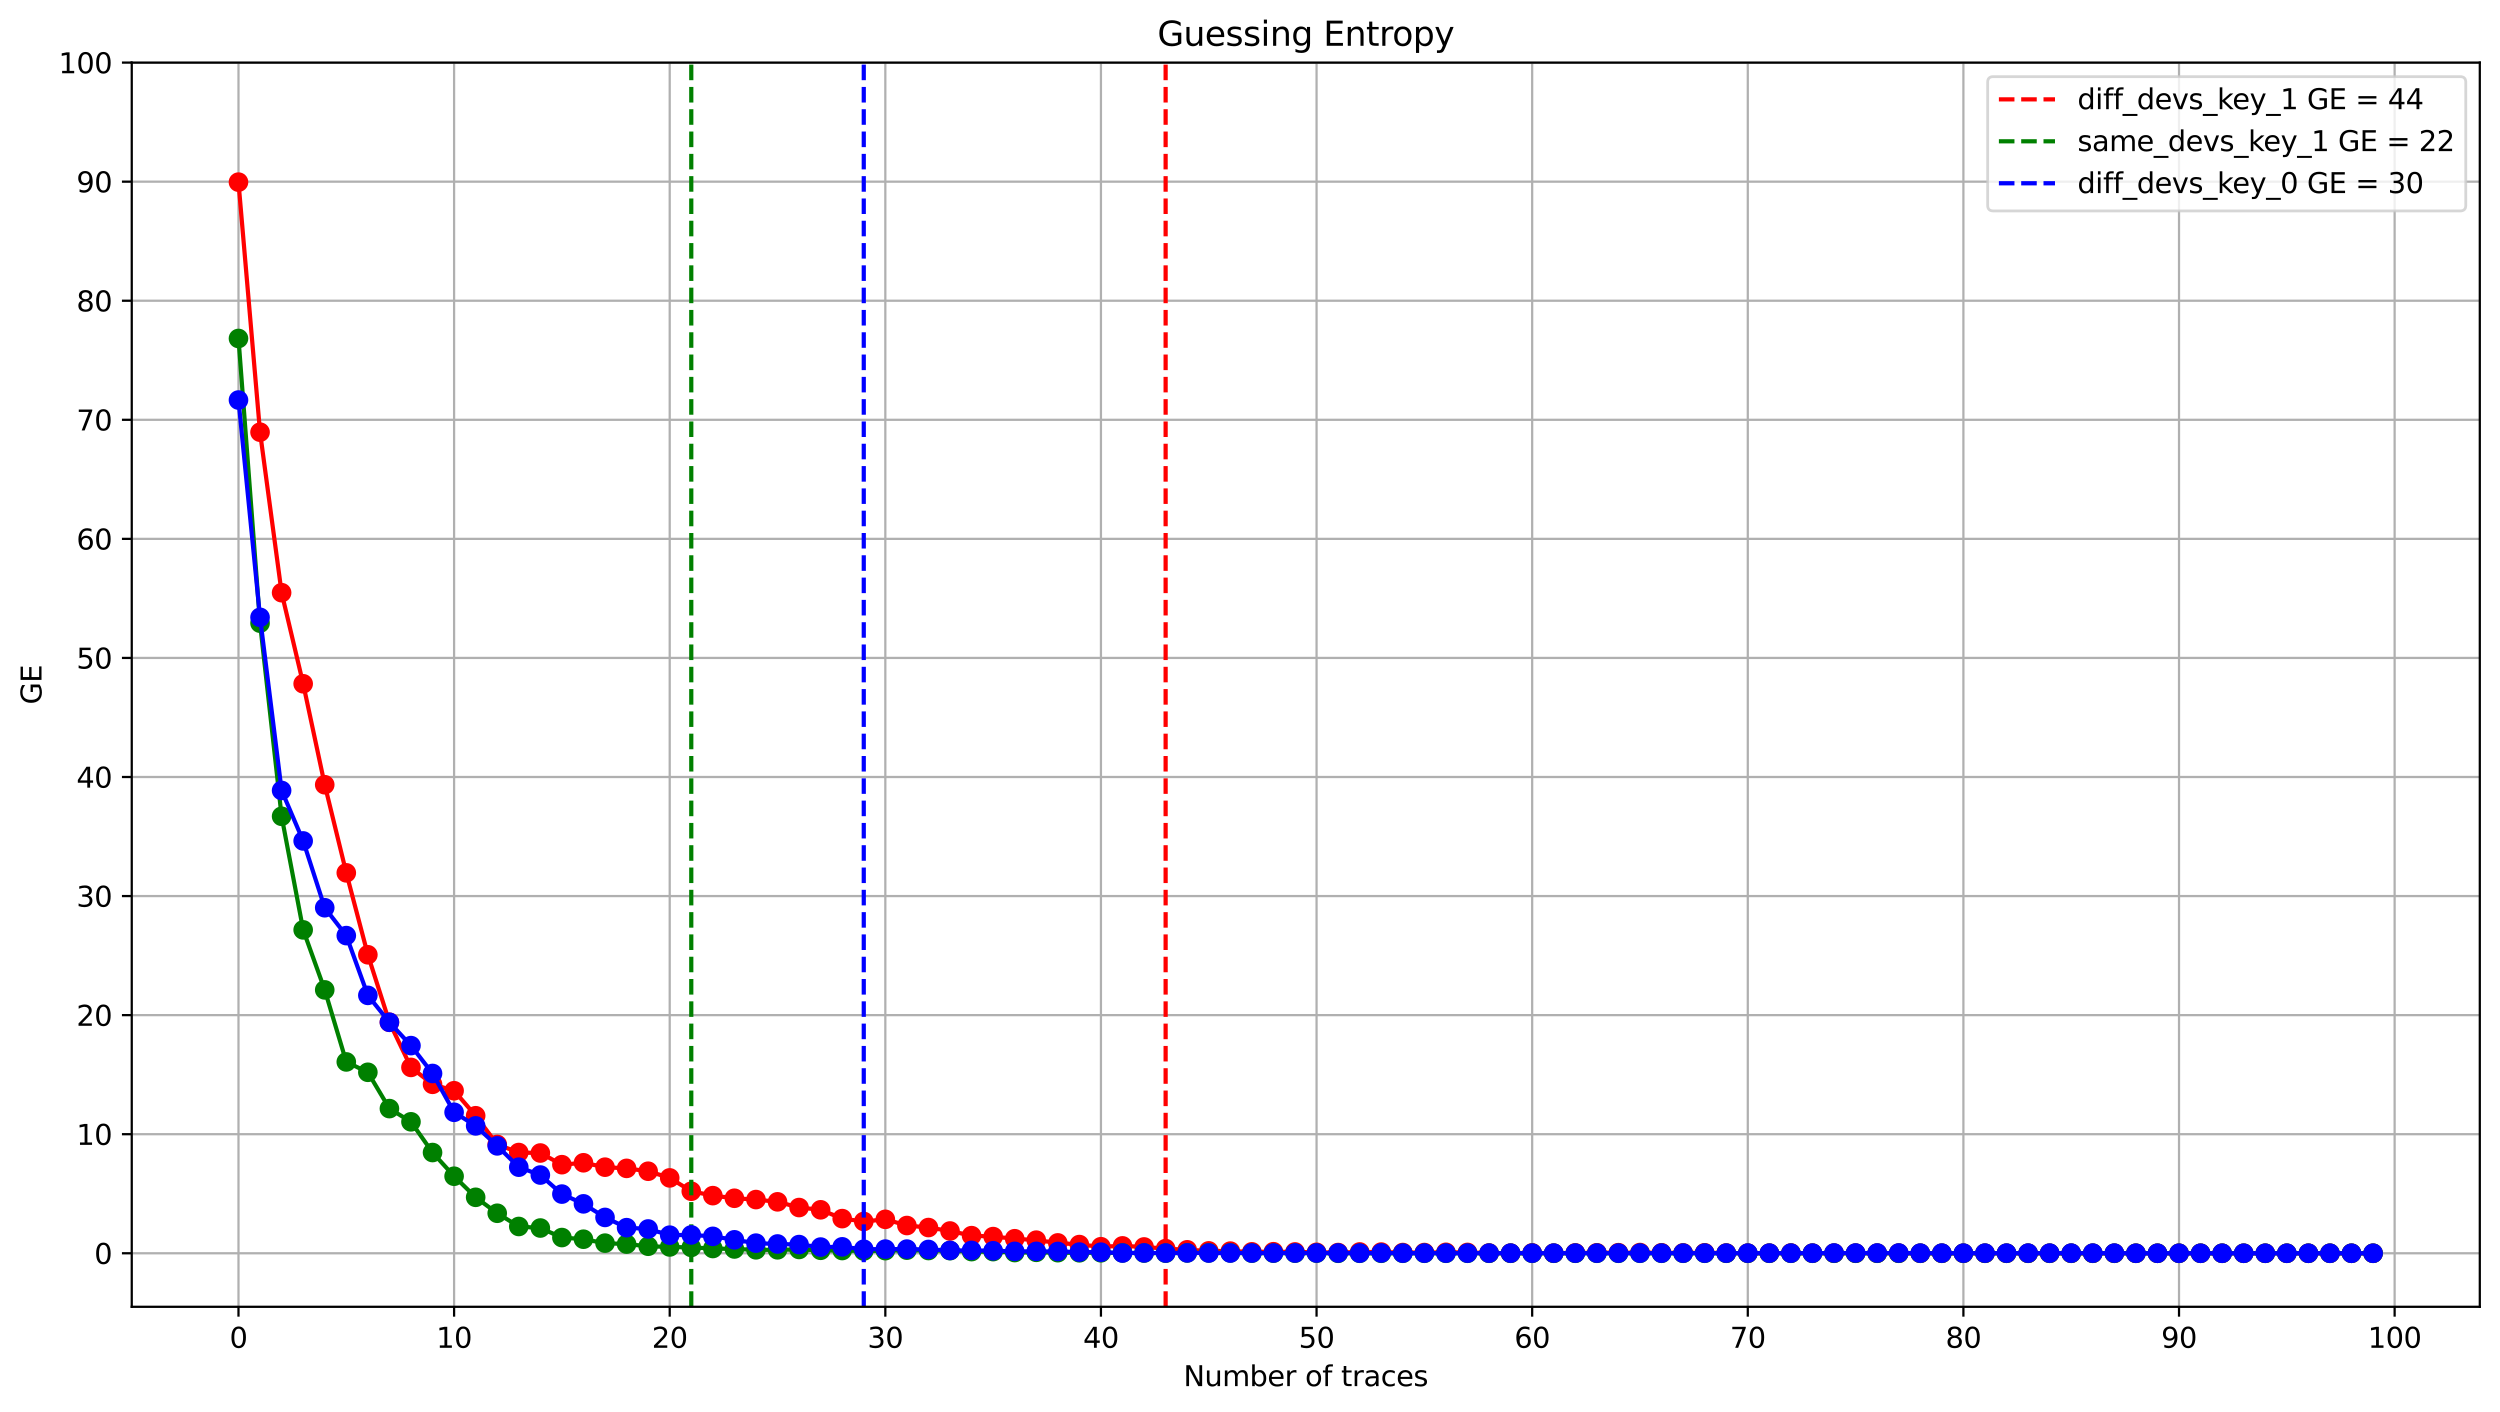 <?xml version="1.0" encoding="utf-8" standalone="no"?>
<!DOCTYPE svg PUBLIC "-//W3C//DTD SVG 1.1//EN"
  "http://www.w3.org/Graphics/SVG/1.1/DTD/svg11.dtd">
<svg xmlns:xlink="http://www.w3.org/1999/xlink" width="891.166pt" height="503.394pt" viewBox="0 0 891.166 503.394" xmlns="http://www.w3.org/2000/svg" version="1.1">
 <defs>
  <style type="text/css">*{stroke-linejoin: round; stroke-linecap: butt}</style>
 </defs>
 <g id="figure_1">
  <g id="patch_1">
   <path d="M 0 503.394 
L 891.166 503.394 
L 891.166 0 
L 0 0 
z
" style="fill: #ffffff"/>
  </g>
  <g id="axes_1">
   <g id="patch_2">
    <path d="M 46.966 465.838 
L 883.966 465.838 
L 883.966 22.318 
L 46.966 22.318 
z
" style="fill: #ffffff"/>
   </g>
   <g id="matplotlib.axis_1">
    <g id="xtick_1">
     <g id="line2d_1">
      <path d="M 85.011 465.838 
L 85.011 22.318 
" clip-path="url(#p48f8b92bd1)" style="fill: none; stroke: #b0b0b0; stroke-width: 0.8; stroke-linecap: square"/>
     </g>
     <g id="line2d_2">
      <defs>
       <path id="m0ab1428303" d="M 0 0 
L 0 3.5 
" style="stroke: #000000; stroke-width: 0.8"/>
      </defs>
      <g>
       <use xlink:href="#m0ab1428303" x="85.011" y="465.838" style="stroke: #000000; stroke-width: 0.8"/>
      </g>
     </g>
     <g id="text_1">
      <!-- 0 -->
      <g transform="translate(81.83 480.437) scale(0.1 -0.1)">
       <defs>
        <path id="DejaVuSans-30" d="M 2034 4250 
Q 1547 4250 1301 3770 
Q 1056 3291 1056 2328 
Q 1056 1369 1301 889 
Q 1547 409 2034 409 
Q 2525 409 2770 889 
Q 3016 1369 3016 2328 
Q 3016 3291 2770 3770 
Q 2525 4250 2034 4250 
z
M 2034 4750 
Q 2819 4750 3233 4129 
Q 3647 3509 3647 2328 
Q 3647 1150 3233 529 
Q 2819 -91 2034 -91 
Q 1250 -91 836 529 
Q 422 1150 422 2328 
Q 422 3509 836 4129 
Q 1250 4750 2034 4750 
z
" transform="scale(0.016)"/>
       </defs>
       <use xlink:href="#DejaVuSans-30"/>
      </g>
     </g>
    </g>
    <g id="xtick_2">
     <g id="line2d_3">
      <path d="M 161.871 465.838 
L 161.871 22.318 
" clip-path="url(#p48f8b92bd1)" style="fill: none; stroke: #b0b0b0; stroke-width: 0.8; stroke-linecap: square"/>
     </g>
     <g id="line2d_4">
      <g>
       <use xlink:href="#m0ab1428303" x="161.871" y="465.838" style="stroke: #000000; stroke-width: 0.8"/>
      </g>
     </g>
     <g id="text_2">
      <!-- 10 -->
      <g transform="translate(155.508 480.437) scale(0.1 -0.1)">
       <defs>
        <path id="DejaVuSans-31" d="M 794 531 
L 1825 531 
L 1825 4091 
L 703 3866 
L 703 4441 
L 1819 4666 
L 2450 4666 
L 2450 531 
L 3481 531 
L 3481 0 
L 794 0 
L 794 531 
z
" transform="scale(0.016)"/>
       </defs>
       <use xlink:href="#DejaVuSans-31"/>
       <use xlink:href="#DejaVuSans-30" x="63.623"/>
      </g>
     </g>
    </g>
    <g id="xtick_3">
     <g id="line2d_5">
      <path d="M 238.73 465.838 
L 238.73 22.318 
" clip-path="url(#p48f8b92bd1)" style="fill: none; stroke: #b0b0b0; stroke-width: 0.8; stroke-linecap: square"/>
     </g>
     <g id="line2d_6">
      <g>
       <use xlink:href="#m0ab1428303" x="238.73" y="465.838" style="stroke: #000000; stroke-width: 0.8"/>
      </g>
     </g>
     <g id="text_3">
      <!-- 20 -->
      <g transform="translate(232.368 480.437) scale(0.1 -0.1)">
       <defs>
        <path id="DejaVuSans-32" d="M 1228 531 
L 3431 531 
L 3431 0 
L 469 0 
L 469 531 
Q 828 903 1448 1529 
Q 2069 2156 2228 2338 
Q 2531 2678 2651 2914 
Q 2772 3150 2772 3378 
Q 2772 3750 2511 3984 
Q 2250 4219 1831 4219 
Q 1534 4219 1204 4116 
Q 875 4013 500 3803 
L 500 4441 
Q 881 4594 1212 4672 
Q 1544 4750 1819 4750 
Q 2544 4750 2975 4387 
Q 3406 4025 3406 3419 
Q 3406 3131 3298 2873 
Q 3191 2616 2906 2266 
Q 2828 2175 2409 1742 
Q 1991 1309 1228 531 
z
" transform="scale(0.016)"/>
       </defs>
       <use xlink:href="#DejaVuSans-32"/>
       <use xlink:href="#DejaVuSans-30" x="63.623"/>
      </g>
     </g>
    </g>
    <g id="xtick_4">
     <g id="line2d_7">
      <path d="M 315.59 465.838 
L 315.59 22.318 
" clip-path="url(#p48f8b92bd1)" style="fill: none; stroke: #b0b0b0; stroke-width: 0.8; stroke-linecap: square"/>
     </g>
     <g id="line2d_8">
      <g>
       <use xlink:href="#m0ab1428303" x="315.59" y="465.838" style="stroke: #000000; stroke-width: 0.8"/>
      </g>
     </g>
     <g id="text_4">
      <!-- 30 -->
      <g transform="translate(309.227 480.437) scale(0.1 -0.1)">
       <defs>
        <path id="DejaVuSans-33" d="M 2597 2516 
Q 3050 2419 3304 2112 
Q 3559 1806 3559 1356 
Q 3559 666 3084 287 
Q 2609 -91 1734 -91 
Q 1441 -91 1130 -33 
Q 819 25 488 141 
L 488 750 
Q 750 597 1062 519 
Q 1375 441 1716 441 
Q 2309 441 2620 675 
Q 2931 909 2931 1356 
Q 2931 1769 2642 2001 
Q 2353 2234 1838 2234 
L 1294 2234 
L 1294 2753 
L 1863 2753 
Q 2328 2753 2575 2939 
Q 2822 3125 2822 3475 
Q 2822 3834 2567 4026 
Q 2313 4219 1838 4219 
Q 1578 4219 1281 4162 
Q 984 4106 628 3988 
L 628 4550 
Q 988 4650 1302 4700 
Q 1616 4750 1894 4750 
Q 2613 4750 3031 4423 
Q 3450 4097 3450 3541 
Q 3450 3153 3228 2886 
Q 3006 2619 2597 2516 
z
" transform="scale(0.016)"/>
       </defs>
       <use xlink:href="#DejaVuSans-33"/>
       <use xlink:href="#DejaVuSans-30" x="63.623"/>
      </g>
     </g>
    </g>
    <g id="xtick_5">
     <g id="line2d_9">
      <path d="M 392.449 465.838 
L 392.449 22.318 
" clip-path="url(#p48f8b92bd1)" style="fill: none; stroke: #b0b0b0; stroke-width: 0.8; stroke-linecap: square"/>
     </g>
     <g id="line2d_10">
      <g>
       <use xlink:href="#m0ab1428303" x="392.449" y="465.838" style="stroke: #000000; stroke-width: 0.8"/>
      </g>
     </g>
     <g id="text_5">
      <!-- 40 -->
      <g transform="translate(386.087 480.437) scale(0.1 -0.1)">
       <defs>
        <path id="DejaVuSans-34" d="M 2419 4116 
L 825 1625 
L 2419 1625 
L 2419 4116 
z
M 2253 4666 
L 3047 4666 
L 3047 1625 
L 3713 1625 
L 3713 1100 
L 3047 1100 
L 3047 0 
L 2419 0 
L 2419 1100 
L 313 1100 
L 313 1709 
L 2253 4666 
z
" transform="scale(0.016)"/>
       </defs>
       <use xlink:href="#DejaVuSans-34"/>
       <use xlink:href="#DejaVuSans-30" x="63.623"/>
      </g>
     </g>
    </g>
    <g id="xtick_6">
     <g id="line2d_11">
      <path d="M 469.309 465.838 
L 469.309 22.318 
" clip-path="url(#p48f8b92bd1)" style="fill: none; stroke: #b0b0b0; stroke-width: 0.8; stroke-linecap: square"/>
     </g>
     <g id="line2d_12">
      <g>
       <use xlink:href="#m0ab1428303" x="469.309" y="465.838" style="stroke: #000000; stroke-width: 0.8"/>
      </g>
     </g>
     <g id="text_6">
      <!-- 50 -->
      <g transform="translate(462.946 480.437) scale(0.1 -0.1)">
       <defs>
        <path id="DejaVuSans-35" d="M 691 4666 
L 3169 4666 
L 3169 4134 
L 1269 4134 
L 1269 2991 
Q 1406 3038 1543 3061 
Q 1681 3084 1819 3084 
Q 2600 3084 3056 2656 
Q 3513 2228 3513 1497 
Q 3513 744 3044 326 
Q 2575 -91 1722 -91 
Q 1428 -91 1123 -41 
Q 819 9 494 109 
L 494 744 
Q 775 591 1075 516 
Q 1375 441 1709 441 
Q 2250 441 2565 725 
Q 2881 1009 2881 1497 
Q 2881 1984 2565 2268 
Q 2250 2553 1709 2553 
Q 1456 2553 1204 2497 
Q 953 2441 691 2322 
L 691 4666 
z
" transform="scale(0.016)"/>
       </defs>
       <use xlink:href="#DejaVuSans-35"/>
       <use xlink:href="#DejaVuSans-30" x="63.623"/>
      </g>
     </g>
    </g>
    <g id="xtick_7">
     <g id="line2d_13">
      <path d="M 546.168 465.838 
L 546.168 22.318 
" clip-path="url(#p48f8b92bd1)" style="fill: none; stroke: #b0b0b0; stroke-width: 0.8; stroke-linecap: square"/>
     </g>
     <g id="line2d_14">
      <g>
       <use xlink:href="#m0ab1428303" x="546.168" y="465.838" style="stroke: #000000; stroke-width: 0.8"/>
      </g>
     </g>
     <g id="text_7">
      <!-- 60 -->
      <g transform="translate(539.806 480.437) scale(0.1 -0.1)">
       <defs>
        <path id="DejaVuSans-36" d="M 2113 2584 
Q 1688 2584 1439 2293 
Q 1191 2003 1191 1497 
Q 1191 994 1439 701 
Q 1688 409 2113 409 
Q 2538 409 2786 701 
Q 3034 994 3034 1497 
Q 3034 2003 2786 2293 
Q 2538 2584 2113 2584 
z
M 3366 4563 
L 3366 3988 
Q 3128 4100 2886 4159 
Q 2644 4219 2406 4219 
Q 1781 4219 1451 3797 
Q 1122 3375 1075 2522 
Q 1259 2794 1537 2939 
Q 1816 3084 2150 3084 
Q 2853 3084 3261 2657 
Q 3669 2231 3669 1497 
Q 3669 778 3244 343 
Q 2819 -91 2113 -91 
Q 1303 -91 875 529 
Q 447 1150 447 2328 
Q 447 3434 972 4092 
Q 1497 4750 2381 4750 
Q 2619 4750 2861 4703 
Q 3103 4656 3366 4563 
z
" transform="scale(0.016)"/>
       </defs>
       <use xlink:href="#DejaVuSans-36"/>
       <use xlink:href="#DejaVuSans-30" x="63.623"/>
      </g>
     </g>
    </g>
    <g id="xtick_8">
     <g id="line2d_15">
      <path d="M 623.028 465.838 
L 623.028 22.318 
" clip-path="url(#p48f8b92bd1)" style="fill: none; stroke: #b0b0b0; stroke-width: 0.8; stroke-linecap: square"/>
     </g>
     <g id="line2d_16">
      <g>
       <use xlink:href="#m0ab1428303" x="623.028" y="465.838" style="stroke: #000000; stroke-width: 0.8"/>
      </g>
     </g>
     <g id="text_8">
      <!-- 70 -->
      <g transform="translate(616.665 480.437) scale(0.1 -0.1)">
       <defs>
        <path id="DejaVuSans-37" d="M 525 4666 
L 3525 4666 
L 3525 4397 
L 1831 0 
L 1172 0 
L 2766 4134 
L 525 4134 
L 525 4666 
z
" transform="scale(0.016)"/>
       </defs>
       <use xlink:href="#DejaVuSans-37"/>
       <use xlink:href="#DejaVuSans-30" x="63.623"/>
      </g>
     </g>
    </g>
    <g id="xtick_9">
     <g id="line2d_17">
      <path d="M 699.887 465.838 
L 699.887 22.318 
" clip-path="url(#p48f8b92bd1)" style="fill: none; stroke: #b0b0b0; stroke-width: 0.8; stroke-linecap: square"/>
     </g>
     <g id="line2d_18">
      <g>
       <use xlink:href="#m0ab1428303" x="699.887" y="465.838" style="stroke: #000000; stroke-width: 0.8"/>
      </g>
     </g>
     <g id="text_9">
      <!-- 80 -->
      <g transform="translate(693.525 480.437) scale(0.1 -0.1)">
       <defs>
        <path id="DejaVuSans-38" d="M 2034 2216 
Q 1584 2216 1326 1975 
Q 1069 1734 1069 1313 
Q 1069 891 1326 650 
Q 1584 409 2034 409 
Q 2484 409 2743 651 
Q 3003 894 3003 1313 
Q 3003 1734 2745 1975 
Q 2488 2216 2034 2216 
z
M 1403 2484 
Q 997 2584 770 2862 
Q 544 3141 544 3541 
Q 544 4100 942 4425 
Q 1341 4750 2034 4750 
Q 2731 4750 3128 4425 
Q 3525 4100 3525 3541 
Q 3525 3141 3298 2862 
Q 3072 2584 2669 2484 
Q 3125 2378 3379 2068 
Q 3634 1759 3634 1313 
Q 3634 634 3220 271 
Q 2806 -91 2034 -91 
Q 1263 -91 848 271 
Q 434 634 434 1313 
Q 434 1759 690 2068 
Q 947 2378 1403 2484 
z
M 1172 3481 
Q 1172 3119 1398 2916 
Q 1625 2713 2034 2713 
Q 2441 2713 2670 2916 
Q 2900 3119 2900 3481 
Q 2900 3844 2670 4047 
Q 2441 4250 2034 4250 
Q 1625 4250 1398 4047 
Q 1172 3844 1172 3481 
z
" transform="scale(0.016)"/>
       </defs>
       <use xlink:href="#DejaVuSans-38"/>
       <use xlink:href="#DejaVuSans-30" x="63.623"/>
      </g>
     </g>
    </g>
    <g id="xtick_10">
     <g id="line2d_19">
      <path d="M 776.747 465.838 
L 776.747 22.318 
" clip-path="url(#p48f8b92bd1)" style="fill: none; stroke: #b0b0b0; stroke-width: 0.8; stroke-linecap: square"/>
     </g>
     <g id="line2d_20">
      <g>
       <use xlink:href="#m0ab1428303" x="776.747" y="465.838" style="stroke: #000000; stroke-width: 0.8"/>
      </g>
     </g>
     <g id="text_10">
      <!-- 90 -->
      <g transform="translate(770.384 480.437) scale(0.1 -0.1)">
       <defs>
        <path id="DejaVuSans-39" d="M 703 97 
L 703 672 
Q 941 559 1184 500 
Q 1428 441 1663 441 
Q 2288 441 2617 861 
Q 2947 1281 2994 2138 
Q 2813 1869 2534 1725 
Q 2256 1581 1919 1581 
Q 1219 1581 811 2004 
Q 403 2428 403 3163 
Q 403 3881 828 4315 
Q 1253 4750 1959 4750 
Q 2769 4750 3195 4129 
Q 3622 3509 3622 2328 
Q 3622 1225 3098 567 
Q 2575 -91 1691 -91 
Q 1453 -91 1209 -44 
Q 966 3 703 97 
z
M 1959 2075 
Q 2384 2075 2632 2365 
Q 2881 2656 2881 3163 
Q 2881 3666 2632 3958 
Q 2384 4250 1959 4250 
Q 1534 4250 1286 3958 
Q 1038 3666 1038 3163 
Q 1038 2656 1286 2365 
Q 1534 2075 1959 2075 
z
" transform="scale(0.016)"/>
       </defs>
       <use xlink:href="#DejaVuSans-39"/>
       <use xlink:href="#DejaVuSans-30" x="63.623"/>
      </g>
     </g>
    </g>
    <g id="xtick_11">
     <g id="line2d_21">
      <path d="M 853.606 465.838 
L 853.606 22.318 
" clip-path="url(#p48f8b92bd1)" style="fill: none; stroke: #b0b0b0; stroke-width: 0.8; stroke-linecap: square"/>
     </g>
     <g id="line2d_22">
      <g>
       <use xlink:href="#m0ab1428303" x="853.606" y="465.838" style="stroke: #000000; stroke-width: 0.8"/>
      </g>
     </g>
     <g id="text_11">
      <!-- 100 -->
      <g transform="translate(844.062 480.437) scale(0.1 -0.1)">
       <use xlink:href="#DejaVuSans-31"/>
       <use xlink:href="#DejaVuSans-30" x="63.623"/>
       <use xlink:href="#DejaVuSans-30" x="127.246"/>
      </g>
     </g>
    </g>
    <g id="text_12">
     <!-- Number of traces -->
     <g transform="translate(421.872 494.115) scale(0.1 -0.1)">
      <defs>
       <path id="DejaVuSans-4e" d="M 628 4666 
L 1478 4666 
L 3547 763 
L 3547 4666 
L 4159 4666 
L 4159 0 
L 3309 0 
L 1241 3903 
L 1241 0 
L 628 0 
L 628 4666 
z
" transform="scale(0.016)"/>
       <path id="DejaVuSans-75" d="M 544 1381 
L 544 3500 
L 1119 3500 
L 1119 1403 
Q 1119 906 1312 657 
Q 1506 409 1894 409 
Q 2359 409 2629 706 
Q 2900 1003 2900 1516 
L 2900 3500 
L 3475 3500 
L 3475 0 
L 2900 0 
L 2900 538 
Q 2691 219 2414 64 
Q 2138 -91 1772 -91 
Q 1169 -91 856 284 
Q 544 659 544 1381 
z
M 1991 3584 
L 1991 3584 
z
" transform="scale(0.016)"/>
       <path id="DejaVuSans-6d" d="M 3328 2828 
Q 3544 3216 3844 3400 
Q 4144 3584 4550 3584 
Q 5097 3584 5394 3201 
Q 5691 2819 5691 2113 
L 5691 0 
L 5113 0 
L 5113 2094 
Q 5113 2597 4934 2840 
Q 4756 3084 4391 3084 
Q 3944 3084 3684 2787 
Q 3425 2491 3425 1978 
L 3425 0 
L 2847 0 
L 2847 2094 
Q 2847 2600 2669 2842 
Q 2491 3084 2119 3084 
Q 1678 3084 1418 2786 
Q 1159 2488 1159 1978 
L 1159 0 
L 581 0 
L 581 3500 
L 1159 3500 
L 1159 2956 
Q 1356 3278 1631 3431 
Q 1906 3584 2284 3584 
Q 2666 3584 2933 3390 
Q 3200 3197 3328 2828 
z
" transform="scale(0.016)"/>
       <path id="DejaVuSans-62" d="M 3116 1747 
Q 3116 2381 2855 2742 
Q 2594 3103 2138 3103 
Q 1681 3103 1420 2742 
Q 1159 2381 1159 1747 
Q 1159 1113 1420 752 
Q 1681 391 2138 391 
Q 2594 391 2855 752 
Q 3116 1113 3116 1747 
z
M 1159 2969 
Q 1341 3281 1617 3432 
Q 1894 3584 2278 3584 
Q 2916 3584 3314 3078 
Q 3713 2572 3713 1747 
Q 3713 922 3314 415 
Q 2916 -91 2278 -91 
Q 1894 -91 1617 61 
Q 1341 213 1159 525 
L 1159 0 
L 581 0 
L 581 4863 
L 1159 4863 
L 1159 2969 
z
" transform="scale(0.016)"/>
       <path id="DejaVuSans-65" d="M 3597 1894 
L 3597 1613 
L 953 1613 
Q 991 1019 1311 708 
Q 1631 397 2203 397 
Q 2534 397 2845 478 
Q 3156 559 3463 722 
L 3463 178 
Q 3153 47 2828 -22 
Q 2503 -91 2169 -91 
Q 1331 -91 842 396 
Q 353 884 353 1716 
Q 353 2575 817 3079 
Q 1281 3584 2069 3584 
Q 2775 3584 3186 3129 
Q 3597 2675 3597 1894 
z
M 3022 2063 
Q 3016 2534 2758 2815 
Q 2500 3097 2075 3097 
Q 1594 3097 1305 2825 
Q 1016 2553 972 2059 
L 3022 2063 
z
" transform="scale(0.016)"/>
       <path id="DejaVuSans-72" d="M 2631 2963 
Q 2534 3019 2420 3045 
Q 2306 3072 2169 3072 
Q 1681 3072 1420 2755 
Q 1159 2438 1159 1844 
L 1159 0 
L 581 0 
L 581 3500 
L 1159 3500 
L 1159 2956 
Q 1341 3275 1631 3429 
Q 1922 3584 2338 3584 
Q 2397 3584 2469 3576 
Q 2541 3569 2628 3553 
L 2631 2963 
z
" transform="scale(0.016)"/>
       <path id="DejaVuSans-20" transform="scale(0.016)"/>
       <path id="DejaVuSans-6f" d="M 1959 3097 
Q 1497 3097 1228 2736 
Q 959 2375 959 1747 
Q 959 1119 1226 758 
Q 1494 397 1959 397 
Q 2419 397 2687 759 
Q 2956 1122 2956 1747 
Q 2956 2369 2687 2733 
Q 2419 3097 1959 3097 
z
M 1959 3584 
Q 2709 3584 3137 3096 
Q 3566 2609 3566 1747 
Q 3566 888 3137 398 
Q 2709 -91 1959 -91 
Q 1206 -91 779 398 
Q 353 888 353 1747 
Q 353 2609 779 3096 
Q 1206 3584 1959 3584 
z
" transform="scale(0.016)"/>
       <path id="DejaVuSans-66" d="M 2375 4863 
L 2375 4384 
L 1825 4384 
Q 1516 4384 1395 4259 
Q 1275 4134 1275 3809 
L 1275 3500 
L 2222 3500 
L 2222 3053 
L 1275 3053 
L 1275 0 
L 697 0 
L 697 3053 
L 147 3053 
L 147 3500 
L 697 3500 
L 697 3744 
Q 697 4328 969 4595 
Q 1241 4863 1831 4863 
L 2375 4863 
z
" transform="scale(0.016)"/>
       <path id="DejaVuSans-74" d="M 1172 4494 
L 1172 3500 
L 2356 3500 
L 2356 3053 
L 1172 3053 
L 1172 1153 
Q 1172 725 1289 603 
Q 1406 481 1766 481 
L 2356 481 
L 2356 0 
L 1766 0 
Q 1100 0 847 248 
Q 594 497 594 1153 
L 594 3053 
L 172 3053 
L 172 3500 
L 594 3500 
L 594 4494 
L 1172 4494 
z
" transform="scale(0.016)"/>
       <path id="DejaVuSans-61" d="M 2194 1759 
Q 1497 1759 1228 1600 
Q 959 1441 959 1056 
Q 959 750 1161 570 
Q 1363 391 1709 391 
Q 2188 391 2477 730 
Q 2766 1069 2766 1631 
L 2766 1759 
L 2194 1759 
z
M 3341 1997 
L 3341 0 
L 2766 0 
L 2766 531 
Q 2569 213 2275 61 
Q 1981 -91 1556 -91 
Q 1019 -91 701 211 
Q 384 513 384 1019 
Q 384 1609 779 1909 
Q 1175 2209 1959 2209 
L 2766 2209 
L 2766 2266 
Q 2766 2663 2505 2880 
Q 2244 3097 1772 3097 
Q 1472 3097 1187 3025 
Q 903 2953 641 2809 
L 641 3341 
Q 956 3463 1253 3523 
Q 1550 3584 1831 3584 
Q 2591 3584 2966 3190 
Q 3341 2797 3341 1997 
z
" transform="scale(0.016)"/>
       <path id="DejaVuSans-63" d="M 3122 3366 
L 3122 2828 
Q 2878 2963 2633 3030 
Q 2388 3097 2138 3097 
Q 1578 3097 1268 2742 
Q 959 2388 959 1747 
Q 959 1106 1268 751 
Q 1578 397 2138 397 
Q 2388 397 2633 464 
Q 2878 531 3122 666 
L 3122 134 
Q 2881 22 2623 -34 
Q 2366 -91 2075 -91 
Q 1284 -91 818 406 
Q 353 903 353 1747 
Q 353 2603 823 3093 
Q 1294 3584 2113 3584 
Q 2378 3584 2631 3529 
Q 2884 3475 3122 3366 
z
" transform="scale(0.016)"/>
       <path id="DejaVuSans-73" d="M 2834 3397 
L 2834 2853 
Q 2591 2978 2328 3040 
Q 2066 3103 1784 3103 
Q 1356 3103 1142 2972 
Q 928 2841 928 2578 
Q 928 2378 1081 2264 
Q 1234 2150 1697 2047 
L 1894 2003 
Q 2506 1872 2764 1633 
Q 3022 1394 3022 966 
Q 3022 478 2636 193 
Q 2250 -91 1575 -91 
Q 1294 -91 989 -36 
Q 684 19 347 128 
L 347 722 
Q 666 556 975 473 
Q 1284 391 1588 391 
Q 1994 391 2212 530 
Q 2431 669 2431 922 
Q 2431 1156 2273 1281 
Q 2116 1406 1581 1522 
L 1381 1569 
Q 847 1681 609 1914 
Q 372 2147 372 2553 
Q 372 3047 722 3315 
Q 1072 3584 1716 3584 
Q 2034 3584 2315 3537 
Q 2597 3491 2834 3397 
z
" transform="scale(0.016)"/>
      </defs>
      <use xlink:href="#DejaVuSans-4e"/>
      <use xlink:href="#DejaVuSans-75" x="74.805"/>
      <use xlink:href="#DejaVuSans-6d" x="138.184"/>
      <use xlink:href="#DejaVuSans-62" x="235.596"/>
      <use xlink:href="#DejaVuSans-65" x="299.072"/>
      <use xlink:href="#DejaVuSans-72" x="360.596"/>
      <use xlink:href="#DejaVuSans-20" x="401.709"/>
      <use xlink:href="#DejaVuSans-6f" x="433.496"/>
      <use xlink:href="#DejaVuSans-66" x="494.678"/>
      <use xlink:href="#DejaVuSans-20" x="529.883"/>
      <use xlink:href="#DejaVuSans-74" x="561.67"/>
      <use xlink:href="#DejaVuSans-72" x="600.879"/>
      <use xlink:href="#DejaVuSans-61" x="641.992"/>
      <use xlink:href="#DejaVuSans-63" x="703.271"/>
      <use xlink:href="#DejaVuSans-65" x="758.252"/>
      <use xlink:href="#DejaVuSans-73" x="819.775"/>
     </g>
    </g>
   </g>
   <g id="matplotlib.axis_2">
    <g id="ytick_1">
     <g id="line2d_23">
      <path d="M 46.966 446.747 
L 883.966 446.747 
" clip-path="url(#p48f8b92bd1)" style="fill: none; stroke: #b0b0b0; stroke-width: 0.8; stroke-linecap: square"/>
     </g>
     <g id="line2d_24">
      <defs>
       <path id="m83358d963e" d="M 0 0 
L -3.5 0 
" style="stroke: #000000; stroke-width: 0.8"/>
      </defs>
      <g>
       <use xlink:href="#m83358d963e" x="46.966" y="446.747" style="stroke: #000000; stroke-width: 0.8"/>
      </g>
     </g>
     <g id="text_13">
      <!-- 0 -->
      <g transform="translate(33.603 450.547) scale(0.1 -0.1)">
       <use xlink:href="#DejaVuSans-30"/>
      </g>
     </g>
    </g>
    <g id="ytick_2">
     <g id="line2d_25">
      <path d="M 46.966 404.304 
L 883.966 404.304 
" clip-path="url(#p48f8b92bd1)" style="fill: none; stroke: #b0b0b0; stroke-width: 0.8; stroke-linecap: square"/>
     </g>
     <g id="line2d_26">
      <g>
       <use xlink:href="#m83358d963e" x="46.966" y="404.304" style="stroke: #000000; stroke-width: 0.8"/>
      </g>
     </g>
     <g id="text_14">
      <!-- 10 -->
      <g transform="translate(27.241 408.104) scale(0.1 -0.1)">
       <use xlink:href="#DejaVuSans-31"/>
       <use xlink:href="#DejaVuSans-30" x="63.623"/>
      </g>
     </g>
    </g>
    <g id="ytick_3">
     <g id="line2d_27">
      <path d="M 46.966 361.861 
L 883.966 361.861 
" clip-path="url(#p48f8b92bd1)" style="fill: none; stroke: #b0b0b0; stroke-width: 0.8; stroke-linecap: square"/>
     </g>
     <g id="line2d_28">
      <g>
       <use xlink:href="#m83358d963e" x="46.966" y="361.861" style="stroke: #000000; stroke-width: 0.8"/>
      </g>
     </g>
     <g id="text_15">
      <!-- 20 -->
      <g transform="translate(27.241 365.661) scale(0.1 -0.1)">
       <use xlink:href="#DejaVuSans-32"/>
       <use xlink:href="#DejaVuSans-30" x="63.623"/>
      </g>
     </g>
    </g>
    <g id="ytick_4">
     <g id="line2d_29">
      <path d="M 46.966 319.419 
L 883.966 319.419 
" clip-path="url(#p48f8b92bd1)" style="fill: none; stroke: #b0b0b0; stroke-width: 0.8; stroke-linecap: square"/>
     </g>
     <g id="line2d_30">
      <g>
       <use xlink:href="#m83358d963e" x="46.966" y="319.419" style="stroke: #000000; stroke-width: 0.8"/>
      </g>
     </g>
     <g id="text_16">
      <!-- 30 -->
      <g transform="translate(27.241 323.218) scale(0.1 -0.1)">
       <use xlink:href="#DejaVuSans-33"/>
       <use xlink:href="#DejaVuSans-30" x="63.623"/>
      </g>
     </g>
    </g>
    <g id="ytick_5">
     <g id="line2d_31">
      <path d="M 46.966 276.976 
L 883.966 276.976 
" clip-path="url(#p48f8b92bd1)" style="fill: none; stroke: #b0b0b0; stroke-width: 0.8; stroke-linecap: square"/>
     </g>
     <g id="line2d_32">
      <g>
       <use xlink:href="#m83358d963e" x="46.966" y="276.976" style="stroke: #000000; stroke-width: 0.8"/>
      </g>
     </g>
     <g id="text_17">
      <!-- 40 -->
      <g transform="translate(27.241 280.775) scale(0.1 -0.1)">
       <use xlink:href="#DejaVuSans-34"/>
       <use xlink:href="#DejaVuSans-30" x="63.623"/>
      </g>
     </g>
    </g>
    <g id="ytick_6">
     <g id="line2d_33">
      <path d="M 46.966 234.533 
L 883.966 234.533 
" clip-path="url(#p48f8b92bd1)" style="fill: none; stroke: #b0b0b0; stroke-width: 0.8; stroke-linecap: square"/>
     </g>
     <g id="line2d_34">
      <g>
       <use xlink:href="#m83358d963e" x="46.966" y="234.533" style="stroke: #000000; stroke-width: 0.8"/>
      </g>
     </g>
     <g id="text_18">
      <!-- 50 -->
      <g transform="translate(27.241 238.332) scale(0.1 -0.1)">
       <use xlink:href="#DejaVuSans-35"/>
       <use xlink:href="#DejaVuSans-30" x="63.623"/>
      </g>
     </g>
    </g>
    <g id="ytick_7">
     <g id="line2d_35">
      <path d="M 46.966 192.09 
L 883.966 192.09 
" clip-path="url(#p48f8b92bd1)" style="fill: none; stroke: #b0b0b0; stroke-width: 0.8; stroke-linecap: square"/>
     </g>
     <g id="line2d_36">
      <g>
       <use xlink:href="#m83358d963e" x="46.966" y="192.09" style="stroke: #000000; stroke-width: 0.8"/>
      </g>
     </g>
     <g id="text_19">
      <!-- 60 -->
      <g transform="translate(27.241 195.889) scale(0.1 -0.1)">
       <use xlink:href="#DejaVuSans-36"/>
       <use xlink:href="#DejaVuSans-30" x="63.623"/>
      </g>
     </g>
    </g>
    <g id="ytick_8">
     <g id="line2d_37">
      <path d="M 46.966 149.647 
L 883.966 149.647 
" clip-path="url(#p48f8b92bd1)" style="fill: none; stroke: #b0b0b0; stroke-width: 0.8; stroke-linecap: square"/>
     </g>
     <g id="line2d_38">
      <g>
       <use xlink:href="#m83358d963e" x="46.966" y="149.647" style="stroke: #000000; stroke-width: 0.8"/>
      </g>
     </g>
     <g id="text_20">
      <!-- 70 -->
      <g transform="translate(27.241 153.446) scale(0.1 -0.1)">
       <use xlink:href="#DejaVuSans-37"/>
       <use xlink:href="#DejaVuSans-30" x="63.623"/>
      </g>
     </g>
    </g>
    <g id="ytick_9">
     <g id="line2d_39">
      <path d="M 46.966 107.204 
L 883.966 107.204 
" clip-path="url(#p48f8b92bd1)" style="fill: none; stroke: #b0b0b0; stroke-width: 0.8; stroke-linecap: square"/>
     </g>
     <g id="line2d_40">
      <g>
       <use xlink:href="#m83358d963e" x="46.966" y="107.204" style="stroke: #000000; stroke-width: 0.8"/>
      </g>
     </g>
     <g id="text_21">
      <!-- 80 -->
      <g transform="translate(27.241 111.003) scale(0.1 -0.1)">
       <use xlink:href="#DejaVuSans-38"/>
       <use xlink:href="#DejaVuSans-30" x="63.623"/>
      </g>
     </g>
    </g>
    <g id="ytick_10">
     <g id="line2d_41">
      <path d="M 46.966 64.761 
L 883.966 64.761 
" clip-path="url(#p48f8b92bd1)" style="fill: none; stroke: #b0b0b0; stroke-width: 0.8; stroke-linecap: square"/>
     </g>
     <g id="line2d_42">
      <g>
       <use xlink:href="#m83358d963e" x="46.966" y="64.761" style="stroke: #000000; stroke-width: 0.8"/>
      </g>
     </g>
     <g id="text_22">
      <!-- 90 -->
      <g transform="translate(27.241 68.56) scale(0.1 -0.1)">
       <use xlink:href="#DejaVuSans-39"/>
       <use xlink:href="#DejaVuSans-30" x="63.623"/>
      </g>
     </g>
    </g>
    <g id="ytick_11">
     <g id="line2d_43">
      <path d="M 46.966 22.318 
L 883.966 22.318 
" clip-path="url(#p48f8b92bd1)" style="fill: none; stroke: #b0b0b0; stroke-width: 0.8; stroke-linecap: square"/>
     </g>
     <g id="line2d_44">
      <g>
       <use xlink:href="#m83358d963e" x="46.966" y="22.318" style="stroke: #000000; stroke-width: 0.8"/>
      </g>
     </g>
     <g id="text_23">
      <!-- 100 -->
      <g transform="translate(20.878 26.117) scale(0.1 -0.1)">
       <use xlink:href="#DejaVuSans-31"/>
       <use xlink:href="#DejaVuSans-30" x="63.623"/>
       <use xlink:href="#DejaVuSans-30" x="127.246"/>
      </g>
     </g>
    </g>
    <g id="text_24">
     <!-- GE -->
     <g transform="translate(14.798 251.112) rotate(-90) scale(0.1 -0.1)">
      <defs>
       <path id="DejaVuSans-47" d="M 3809 666 
L 3809 1919 
L 2778 1919 
L 2778 2438 
L 4434 2438 
L 4434 434 
Q 4069 175 3628 42 
Q 3188 -91 2688 -91 
Q 1594 -91 976 548 
Q 359 1188 359 2328 
Q 359 3472 976 4111 
Q 1594 4750 2688 4750 
Q 3144 4750 3555 4637 
Q 3966 4525 4313 4306 
L 4313 3634 
Q 3963 3931 3569 4081 
Q 3175 4231 2741 4231 
Q 1884 4231 1454 3753 
Q 1025 3275 1025 2328 
Q 1025 1384 1454 906 
Q 1884 428 2741 428 
Q 3075 428 3337 486 
Q 3600 544 3809 666 
z
" transform="scale(0.016)"/>
       <path id="DejaVuSans-45" d="M 628 4666 
L 3578 4666 
L 3578 4134 
L 1259 4134 
L 1259 2753 
L 3481 2753 
L 3481 2222 
L 1259 2222 
L 1259 531 
L 3634 531 
L 3634 0 
L 628 0 
L 628 4666 
z
" transform="scale(0.016)"/>
      </defs>
      <use xlink:href="#DejaVuSans-47"/>
      <use xlink:href="#DejaVuSans-45" x="77.49"/>
     </g>
    </g>
   </g>
   <g id="line2d_45">
    <path d="M 415.507 465.838 
L 415.507 22.318 
" clip-path="url(#p48f8b92bd1)" style="fill: none; stroke-dasharray: 5.55,2.4; stroke-dashoffset: 0; stroke: #ff0000; stroke-width: 1.5"/>
   </g>
   <g id="line2d_46">
    <path d="M 85.011 64.931 
L 92.697 154.061 
L 100.383 211.274 
L 108.069 243.743 
L 115.755 279.734 
L 123.441 311.142 
L 131.127 340.343 
L 138.813 364.408 
L 146.499 380.494 
L 154.185 386.521 
L 161.871 388.813 
L 169.557 397.726 
L 177.242 407.954 
L 184.928 410.841 
L 192.614 411.01 
L 200.3 415.17 
L 207.986 414.491 
L 215.672 416.061 
L 223.358 416.486 
L 231.044 417.504 
L 238.73 419.881 
L 246.416 424.635 
L 254.102 426.205 
L 261.788 427.139 
L 269.474 427.606 
L 277.16 428.412 
L 284.846 430.449 
L 292.532 431.256 
L 300.218 434.396 
L 307.904 435.415 
L 315.59 434.651 
L 323.276 436.858 
L 330.961 437.58 
L 338.647 438.81 
L 346.333 440.466 
L 354.019 440.805 
L 361.705 441.569 
L 369.391 442.079 
L 377.077 443.055 
L 384.763 443.649 
L 392.449 444.413 
L 400.135 444.116 
L 407.821 444.498 
L 415.507 445.092 
L 423.193 445.516 
L 430.879 445.898 
L 438.565 445.983 
L 446.251 446.238 
L 453.937 446.196 
L 461.623 446.28 
L 469.309 446.408 
L 476.995 446.493 
L 484.681 446.28 
L 492.366 446.323 
L 500.052 446.493 
L 507.738 446.493 
L 515.424 446.408 
L 523.11 446.45 
L 530.796 446.662 
L 538.482 446.705 
L 546.168 446.62 
L 553.854 446.705 
L 561.54 446.62 
L 569.226 446.578 
L 576.912 446.535 
L 584.598 446.493 
L 592.284 446.578 
L 599.97 446.62 
L 607.656 446.578 
L 615.342 446.662 
L 623.028 446.705 
L 630.714 446.705 
L 638.4 446.662 
L 646.085 446.705 
L 653.771 446.705 
L 661.457 446.705 
L 669.143 446.705 
L 676.829 446.705 
L 684.515 446.747 
L 692.201 446.747 
L 699.887 446.747 
L 707.573 446.747 
L 715.259 446.747 
L 722.945 446.747 
L 730.631 446.747 
L 738.317 446.747 
L 746.003 446.747 
L 753.689 446.747 
L 761.375 446.747 
L 769.061 446.747 
L 776.747 446.747 
L 784.433 446.747 
L 792.119 446.747 
L 799.804 446.747 
L 807.49 446.747 
L 815.176 446.747 
L 822.862 446.747 
L 830.548 446.747 
L 838.234 446.747 
L 845.92 446.747 
" clip-path="url(#p48f8b92bd1)" style="fill: none; stroke: #ff0000; stroke-width: 1.5; stroke-linecap: square"/>
    <defs>
     <path id="md718f85356" d="M 0 3 
C 0.796 3 1.559 2.684 2.121 2.121 
C 2.684 1.559 3 0.796 3 0 
C 3 -0.796 2.684 -1.559 2.121 -2.121 
C 1.559 -2.684 0.796 -3 0 -3 
C -0.796 -3 -1.559 -2.684 -2.121 -2.121 
C -2.684 -1.559 -3 -0.796 -3 0 
C -3 0.796 -2.684 1.559 -2.121 2.121 
C -1.559 2.684 -0.796 3 0 3 
z
" style="stroke: #ff0000"/>
    </defs>
    <g clip-path="url(#p48f8b92bd1)">
     <use xlink:href="#md718f85356" x="85.011" y="64.931" style="fill: #ff0000; stroke: #ff0000"/>
     <use xlink:href="#md718f85356" x="92.697" y="154.061" style="fill: #ff0000; stroke: #ff0000"/>
     <use xlink:href="#md718f85356" x="100.383" y="211.274" style="fill: #ff0000; stroke: #ff0000"/>
     <use xlink:href="#md718f85356" x="108.069" y="243.743" style="fill: #ff0000; stroke: #ff0000"/>
     <use xlink:href="#md718f85356" x="115.755" y="279.734" style="fill: #ff0000; stroke: #ff0000"/>
     <use xlink:href="#md718f85356" x="123.441" y="311.142" style="fill: #ff0000; stroke: #ff0000"/>
     <use xlink:href="#md718f85356" x="131.127" y="340.343" style="fill: #ff0000; stroke: #ff0000"/>
     <use xlink:href="#md718f85356" x="138.813" y="364.408" style="fill: #ff0000; stroke: #ff0000"/>
     <use xlink:href="#md718f85356" x="146.499" y="380.494" style="fill: #ff0000; stroke: #ff0000"/>
     <use xlink:href="#md718f85356" x="154.185" y="386.521" style="fill: #ff0000; stroke: #ff0000"/>
     <use xlink:href="#md718f85356" x="161.871" y="388.813" style="fill: #ff0000; stroke: #ff0000"/>
     <use xlink:href="#md718f85356" x="169.557" y="397.726" style="fill: #ff0000; stroke: #ff0000"/>
     <use xlink:href="#md718f85356" x="177.242" y="407.954" style="fill: #ff0000; stroke: #ff0000"/>
     <use xlink:href="#md718f85356" x="184.928" y="410.841" style="fill: #ff0000; stroke: #ff0000"/>
     <use xlink:href="#md718f85356" x="192.614" y="411.01" style="fill: #ff0000; stroke: #ff0000"/>
     <use xlink:href="#md718f85356" x="200.3" y="415.17" style="fill: #ff0000; stroke: #ff0000"/>
     <use xlink:href="#md718f85356" x="207.986" y="414.491" style="fill: #ff0000; stroke: #ff0000"/>
     <use xlink:href="#md718f85356" x="215.672" y="416.061" style="fill: #ff0000; stroke: #ff0000"/>
     <use xlink:href="#md718f85356" x="223.358" y="416.486" style="fill: #ff0000; stroke: #ff0000"/>
     <use xlink:href="#md718f85356" x="231.044" y="417.504" style="fill: #ff0000; stroke: #ff0000"/>
     <use xlink:href="#md718f85356" x="238.73" y="419.881" style="fill: #ff0000; stroke: #ff0000"/>
     <use xlink:href="#md718f85356" x="246.416" y="424.635" style="fill: #ff0000; stroke: #ff0000"/>
     <use xlink:href="#md718f85356" x="254.102" y="426.205" style="fill: #ff0000; stroke: #ff0000"/>
     <use xlink:href="#md718f85356" x="261.788" y="427.139" style="fill: #ff0000; stroke: #ff0000"/>
     <use xlink:href="#md718f85356" x="269.474" y="427.606" style="fill: #ff0000; stroke: #ff0000"/>
     <use xlink:href="#md718f85356" x="277.16" y="428.412" style="fill: #ff0000; stroke: #ff0000"/>
     <use xlink:href="#md718f85356" x="284.846" y="430.449" style="fill: #ff0000; stroke: #ff0000"/>
     <use xlink:href="#md718f85356" x="292.532" y="431.256" style="fill: #ff0000; stroke: #ff0000"/>
     <use xlink:href="#md718f85356" x="300.218" y="434.396" style="fill: #ff0000; stroke: #ff0000"/>
     <use xlink:href="#md718f85356" x="307.904" y="435.415" style="fill: #ff0000; stroke: #ff0000"/>
     <use xlink:href="#md718f85356" x="315.59" y="434.651" style="fill: #ff0000; stroke: #ff0000"/>
     <use xlink:href="#md718f85356" x="323.276" y="436.858" style="fill: #ff0000; stroke: #ff0000"/>
     <use xlink:href="#md718f85356" x="330.961" y="437.58" style="fill: #ff0000; stroke: #ff0000"/>
     <use xlink:href="#md718f85356" x="338.647" y="438.81" style="fill: #ff0000; stroke: #ff0000"/>
     <use xlink:href="#md718f85356" x="346.333" y="440.466" style="fill: #ff0000; stroke: #ff0000"/>
     <use xlink:href="#md718f85356" x="354.019" y="440.805" style="fill: #ff0000; stroke: #ff0000"/>
     <use xlink:href="#md718f85356" x="361.705" y="441.569" style="fill: #ff0000; stroke: #ff0000"/>
     <use xlink:href="#md718f85356" x="369.391" y="442.079" style="fill: #ff0000; stroke: #ff0000"/>
     <use xlink:href="#md718f85356" x="377.077" y="443.055" style="fill: #ff0000; stroke: #ff0000"/>
     <use xlink:href="#md718f85356" x="384.763" y="443.649" style="fill: #ff0000; stroke: #ff0000"/>
     <use xlink:href="#md718f85356" x="392.449" y="444.413" style="fill: #ff0000; stroke: #ff0000"/>
     <use xlink:href="#md718f85356" x="400.135" y="444.116" style="fill: #ff0000; stroke: #ff0000"/>
     <use xlink:href="#md718f85356" x="407.821" y="444.498" style="fill: #ff0000; stroke: #ff0000"/>
     <use xlink:href="#md718f85356" x="415.507" y="445.092" style="fill: #ff0000; stroke: #ff0000"/>
     <use xlink:href="#md718f85356" x="423.193" y="445.516" style="fill: #ff0000; stroke: #ff0000"/>
     <use xlink:href="#md718f85356" x="430.879" y="445.898" style="fill: #ff0000; stroke: #ff0000"/>
     <use xlink:href="#md718f85356" x="438.565" y="445.983" style="fill: #ff0000; stroke: #ff0000"/>
     <use xlink:href="#md718f85356" x="446.251" y="446.238" style="fill: #ff0000; stroke: #ff0000"/>
     <use xlink:href="#md718f85356" x="453.937" y="446.196" style="fill: #ff0000; stroke: #ff0000"/>
     <use xlink:href="#md718f85356" x="461.623" y="446.28" style="fill: #ff0000; stroke: #ff0000"/>
     <use xlink:href="#md718f85356" x="469.309" y="446.408" style="fill: #ff0000; stroke: #ff0000"/>
     <use xlink:href="#md718f85356" x="476.995" y="446.493" style="fill: #ff0000; stroke: #ff0000"/>
     <use xlink:href="#md718f85356" x="484.681" y="446.28" style="fill: #ff0000; stroke: #ff0000"/>
     <use xlink:href="#md718f85356" x="492.366" y="446.323" style="fill: #ff0000; stroke: #ff0000"/>
     <use xlink:href="#md718f85356" x="500.052" y="446.493" style="fill: #ff0000; stroke: #ff0000"/>
     <use xlink:href="#md718f85356" x="507.738" y="446.493" style="fill: #ff0000; stroke: #ff0000"/>
     <use xlink:href="#md718f85356" x="515.424" y="446.408" style="fill: #ff0000; stroke: #ff0000"/>
     <use xlink:href="#md718f85356" x="523.11" y="446.45" style="fill: #ff0000; stroke: #ff0000"/>
     <use xlink:href="#md718f85356" x="530.796" y="446.662" style="fill: #ff0000; stroke: #ff0000"/>
     <use xlink:href="#md718f85356" x="538.482" y="446.705" style="fill: #ff0000; stroke: #ff0000"/>
     <use xlink:href="#md718f85356" x="546.168" y="446.62" style="fill: #ff0000; stroke: #ff0000"/>
     <use xlink:href="#md718f85356" x="553.854" y="446.705" style="fill: #ff0000; stroke: #ff0000"/>
     <use xlink:href="#md718f85356" x="561.54" y="446.62" style="fill: #ff0000; stroke: #ff0000"/>
     <use xlink:href="#md718f85356" x="569.226" y="446.578" style="fill: #ff0000; stroke: #ff0000"/>
     <use xlink:href="#md718f85356" x="576.912" y="446.535" style="fill: #ff0000; stroke: #ff0000"/>
     <use xlink:href="#md718f85356" x="584.598" y="446.493" style="fill: #ff0000; stroke: #ff0000"/>
     <use xlink:href="#md718f85356" x="592.284" y="446.578" style="fill: #ff0000; stroke: #ff0000"/>
     <use xlink:href="#md718f85356" x="599.97" y="446.62" style="fill: #ff0000; stroke: #ff0000"/>
     <use xlink:href="#md718f85356" x="607.656" y="446.578" style="fill: #ff0000; stroke: #ff0000"/>
     <use xlink:href="#md718f85356" x="615.342" y="446.662" style="fill: #ff0000; stroke: #ff0000"/>
     <use xlink:href="#md718f85356" x="623.028" y="446.705" style="fill: #ff0000; stroke: #ff0000"/>
     <use xlink:href="#md718f85356" x="630.714" y="446.705" style="fill: #ff0000; stroke: #ff0000"/>
     <use xlink:href="#md718f85356" x="638.4" y="446.662" style="fill: #ff0000; stroke: #ff0000"/>
     <use xlink:href="#md718f85356" x="646.085" y="446.705" style="fill: #ff0000; stroke: #ff0000"/>
     <use xlink:href="#md718f85356" x="653.771" y="446.705" style="fill: #ff0000; stroke: #ff0000"/>
     <use xlink:href="#md718f85356" x="661.457" y="446.705" style="fill: #ff0000; stroke: #ff0000"/>
     <use xlink:href="#md718f85356" x="669.143" y="446.705" style="fill: #ff0000; stroke: #ff0000"/>
     <use xlink:href="#md718f85356" x="676.829" y="446.705" style="fill: #ff0000; stroke: #ff0000"/>
     <use xlink:href="#md718f85356" x="684.515" y="446.747" style="fill: #ff0000; stroke: #ff0000"/>
     <use xlink:href="#md718f85356" x="692.201" y="446.747" style="fill: #ff0000; stroke: #ff0000"/>
     <use xlink:href="#md718f85356" x="699.887" y="446.747" style="fill: #ff0000; stroke: #ff0000"/>
     <use xlink:href="#md718f85356" x="707.573" y="446.747" style="fill: #ff0000; stroke: #ff0000"/>
     <use xlink:href="#md718f85356" x="715.259" y="446.747" style="fill: #ff0000; stroke: #ff0000"/>
     <use xlink:href="#md718f85356" x="722.945" y="446.747" style="fill: #ff0000; stroke: #ff0000"/>
     <use xlink:href="#md718f85356" x="730.631" y="446.747" style="fill: #ff0000; stroke: #ff0000"/>
     <use xlink:href="#md718f85356" x="738.317" y="446.747" style="fill: #ff0000; stroke: #ff0000"/>
     <use xlink:href="#md718f85356" x="746.003" y="446.747" style="fill: #ff0000; stroke: #ff0000"/>
     <use xlink:href="#md718f85356" x="753.689" y="446.747" style="fill: #ff0000; stroke: #ff0000"/>
     <use xlink:href="#md718f85356" x="761.375" y="446.747" style="fill: #ff0000; stroke: #ff0000"/>
     <use xlink:href="#md718f85356" x="769.061" y="446.747" style="fill: #ff0000; stroke: #ff0000"/>
     <use xlink:href="#md718f85356" x="776.747" y="446.747" style="fill: #ff0000; stroke: #ff0000"/>
     <use xlink:href="#md718f85356" x="784.433" y="446.747" style="fill: #ff0000; stroke: #ff0000"/>
     <use xlink:href="#md718f85356" x="792.119" y="446.747" style="fill: #ff0000; stroke: #ff0000"/>
     <use xlink:href="#md718f85356" x="799.804" y="446.747" style="fill: #ff0000; stroke: #ff0000"/>
     <use xlink:href="#md718f85356" x="807.49" y="446.747" style="fill: #ff0000; stroke: #ff0000"/>
     <use xlink:href="#md718f85356" x="815.176" y="446.747" style="fill: #ff0000; stroke: #ff0000"/>
     <use xlink:href="#md718f85356" x="822.862" y="446.747" style="fill: #ff0000; stroke: #ff0000"/>
     <use xlink:href="#md718f85356" x="830.548" y="446.747" style="fill: #ff0000; stroke: #ff0000"/>
     <use xlink:href="#md718f85356" x="838.234" y="446.747" style="fill: #ff0000; stroke: #ff0000"/>
     <use xlink:href="#md718f85356" x="845.92" y="446.747" style="fill: #ff0000; stroke: #ff0000"/>
    </g>
   </g>
   <g id="line2d_47">
    <path d="M 246.416 465.838 
L 246.416 22.318 
" clip-path="url(#p48f8b92bd1)" style="fill: none; stroke-dasharray: 5.55,2.4; stroke-dashoffset: 0; stroke: #008000; stroke-width: 1.5"/>
   </g>
   <g id="line2d_48">
    <path d="M 85.011 120.658 
L 92.697 222.139 
L 100.383 290.982 
L 108.069 331.472 
L 115.755 352.864 
L 123.441 378.542 
L 131.127 382.234 
L 138.813 395.179 
L 146.499 399.89 
L 154.185 410.841 
L 161.871 419.287 
L 169.557 426.799 
L 177.242 432.486 
L 184.928 437.198 
L 192.614 437.749 
L 200.3 441.145 
L 207.986 441.739 
L 215.672 443.14 
L 223.358 443.479 
L 231.044 444.243 
L 238.73 444.498 
L 246.416 444.668 
L 254.102 445.05 
L 261.788 445.219 
L 269.474 445.516 
L 277.16 445.516 
L 284.846 445.389 
L 292.532 445.686 
L 300.218 445.771 
L 307.904 445.941 
L 315.59 445.814 
L 323.276 445.644 
L 330.961 445.771 
L 338.647 445.814 
L 346.333 446.153 
L 354.019 446.153 
L 361.705 446.493 
L 369.391 446.408 
L 377.077 446.535 
L 384.763 446.578 
L 392.449 446.578 
L 400.135 446.62 
L 407.821 446.662 
L 415.507 446.705 
L 423.193 446.62 
L 430.879 446.62 
L 438.565 446.62 
L 446.251 446.705 
L 453.937 446.705 
L 461.623 446.705 
L 469.309 446.705 
L 476.995 446.747 
L 484.681 446.747 
L 492.366 446.747 
L 500.052 446.747 
L 507.738 446.747 
L 515.424 446.747 
L 523.11 446.747 
L 530.796 446.747 
L 538.482 446.747 
L 546.168 446.747 
L 553.854 446.747 
L 561.54 446.747 
L 569.226 446.747 
L 576.912 446.747 
L 584.598 446.747 
L 592.284 446.747 
L 599.97 446.747 
L 607.656 446.747 
L 615.342 446.747 
L 623.028 446.747 
L 630.714 446.747 
L 638.4 446.747 
L 646.085 446.747 
L 653.771 446.747 
L 661.457 446.747 
L 669.143 446.747 
L 676.829 446.747 
L 684.515 446.747 
L 692.201 446.747 
L 699.887 446.747 
L 707.573 446.747 
L 715.259 446.747 
L 722.945 446.747 
L 730.631 446.747 
L 738.317 446.747 
L 746.003 446.747 
L 753.689 446.747 
L 761.375 446.747 
L 769.061 446.747 
L 776.747 446.747 
L 784.433 446.747 
L 792.119 446.747 
L 799.804 446.747 
L 807.49 446.747 
L 815.176 446.747 
L 822.862 446.747 
L 830.548 446.747 
L 838.234 446.747 
L 845.92 446.747 
" clip-path="url(#p48f8b92bd1)" style="fill: none; stroke: #008000; stroke-width: 1.5; stroke-linecap: square"/>
    <defs>
     <path id="m9795fb3f7d" d="M 0 3 
C 0.796 3 1.559 2.684 2.121 2.121 
C 2.684 1.559 3 0.796 3 0 
C 3 -0.796 2.684 -1.559 2.121 -2.121 
C 1.559 -2.684 0.796 -3 0 -3 
C -0.796 -3 -1.559 -2.684 -2.121 -2.121 
C -2.684 -1.559 -3 -0.796 -3 0 
C -3 0.796 -2.684 1.559 -2.121 2.121 
C -1.559 2.684 -0.796 3 0 3 
z
" style="stroke: #008000"/>
    </defs>
    <g clip-path="url(#p48f8b92bd1)">
     <use xlink:href="#m9795fb3f7d" x="85.011" y="120.658" style="fill: #008000; stroke: #008000"/>
     <use xlink:href="#m9795fb3f7d" x="92.697" y="222.139" style="fill: #008000; stroke: #008000"/>
     <use xlink:href="#m9795fb3f7d" x="100.383" y="290.982" style="fill: #008000; stroke: #008000"/>
     <use xlink:href="#m9795fb3f7d" x="108.069" y="331.472" style="fill: #008000; stroke: #008000"/>
     <use xlink:href="#m9795fb3f7d" x="115.755" y="352.864" style="fill: #008000; stroke: #008000"/>
     <use xlink:href="#m9795fb3f7d" x="123.441" y="378.542" style="fill: #008000; stroke: #008000"/>
     <use xlink:href="#m9795fb3f7d" x="131.127" y="382.234" style="fill: #008000; stroke: #008000"/>
     <use xlink:href="#m9795fb3f7d" x="138.813" y="395.179" style="fill: #008000; stroke: #008000"/>
     <use xlink:href="#m9795fb3f7d" x="146.499" y="399.89" style="fill: #008000; stroke: #008000"/>
     <use xlink:href="#m9795fb3f7d" x="154.185" y="410.841" style="fill: #008000; stroke: #008000"/>
     <use xlink:href="#m9795fb3f7d" x="161.871" y="419.287" style="fill: #008000; stroke: #008000"/>
     <use xlink:href="#m9795fb3f7d" x="169.557" y="426.799" style="fill: #008000; stroke: #008000"/>
     <use xlink:href="#m9795fb3f7d" x="177.242" y="432.486" style="fill: #008000; stroke: #008000"/>
     <use xlink:href="#m9795fb3f7d" x="184.928" y="437.198" style="fill: #008000; stroke: #008000"/>
     <use xlink:href="#m9795fb3f7d" x="192.614" y="437.749" style="fill: #008000; stroke: #008000"/>
     <use xlink:href="#m9795fb3f7d" x="200.3" y="441.145" style="fill: #008000; stroke: #008000"/>
     <use xlink:href="#m9795fb3f7d" x="207.986" y="441.739" style="fill: #008000; stroke: #008000"/>
     <use xlink:href="#m9795fb3f7d" x="215.672" y="443.14" style="fill: #008000; stroke: #008000"/>
     <use xlink:href="#m9795fb3f7d" x="223.358" y="443.479" style="fill: #008000; stroke: #008000"/>
     <use xlink:href="#m9795fb3f7d" x="231.044" y="444.243" style="fill: #008000; stroke: #008000"/>
     <use xlink:href="#m9795fb3f7d" x="238.73" y="444.498" style="fill: #008000; stroke: #008000"/>
     <use xlink:href="#m9795fb3f7d" x="246.416" y="444.668" style="fill: #008000; stroke: #008000"/>
     <use xlink:href="#m9795fb3f7d" x="254.102" y="445.05" style="fill: #008000; stroke: #008000"/>
     <use xlink:href="#m9795fb3f7d" x="261.788" y="445.219" style="fill: #008000; stroke: #008000"/>
     <use xlink:href="#m9795fb3f7d" x="269.474" y="445.516" style="fill: #008000; stroke: #008000"/>
     <use xlink:href="#m9795fb3f7d" x="277.16" y="445.516" style="fill: #008000; stroke: #008000"/>
     <use xlink:href="#m9795fb3f7d" x="284.846" y="445.389" style="fill: #008000; stroke: #008000"/>
     <use xlink:href="#m9795fb3f7d" x="292.532" y="445.686" style="fill: #008000; stroke: #008000"/>
     <use xlink:href="#m9795fb3f7d" x="300.218" y="445.771" style="fill: #008000; stroke: #008000"/>
     <use xlink:href="#m9795fb3f7d" x="307.904" y="445.941" style="fill: #008000; stroke: #008000"/>
     <use xlink:href="#m9795fb3f7d" x="315.59" y="445.814" style="fill: #008000; stroke: #008000"/>
     <use xlink:href="#m9795fb3f7d" x="323.276" y="445.644" style="fill: #008000; stroke: #008000"/>
     <use xlink:href="#m9795fb3f7d" x="330.961" y="445.771" style="fill: #008000; stroke: #008000"/>
     <use xlink:href="#m9795fb3f7d" x="338.647" y="445.814" style="fill: #008000; stroke: #008000"/>
     <use xlink:href="#m9795fb3f7d" x="346.333" y="446.153" style="fill: #008000; stroke: #008000"/>
     <use xlink:href="#m9795fb3f7d" x="354.019" y="446.153" style="fill: #008000; stroke: #008000"/>
     <use xlink:href="#m9795fb3f7d" x="361.705" y="446.493" style="fill: #008000; stroke: #008000"/>
     <use xlink:href="#m9795fb3f7d" x="369.391" y="446.408" style="fill: #008000; stroke: #008000"/>
     <use xlink:href="#m9795fb3f7d" x="377.077" y="446.535" style="fill: #008000; stroke: #008000"/>
     <use xlink:href="#m9795fb3f7d" x="384.763" y="446.578" style="fill: #008000; stroke: #008000"/>
     <use xlink:href="#m9795fb3f7d" x="392.449" y="446.578" style="fill: #008000; stroke: #008000"/>
     <use xlink:href="#m9795fb3f7d" x="400.135" y="446.62" style="fill: #008000; stroke: #008000"/>
     <use xlink:href="#m9795fb3f7d" x="407.821" y="446.662" style="fill: #008000; stroke: #008000"/>
     <use xlink:href="#m9795fb3f7d" x="415.507" y="446.705" style="fill: #008000; stroke: #008000"/>
     <use xlink:href="#m9795fb3f7d" x="423.193" y="446.62" style="fill: #008000; stroke: #008000"/>
     <use xlink:href="#m9795fb3f7d" x="430.879" y="446.62" style="fill: #008000; stroke: #008000"/>
     <use xlink:href="#m9795fb3f7d" x="438.565" y="446.62" style="fill: #008000; stroke: #008000"/>
     <use xlink:href="#m9795fb3f7d" x="446.251" y="446.705" style="fill: #008000; stroke: #008000"/>
     <use xlink:href="#m9795fb3f7d" x="453.937" y="446.705" style="fill: #008000; stroke: #008000"/>
     <use xlink:href="#m9795fb3f7d" x="461.623" y="446.705" style="fill: #008000; stroke: #008000"/>
     <use xlink:href="#m9795fb3f7d" x="469.309" y="446.705" style="fill: #008000; stroke: #008000"/>
     <use xlink:href="#m9795fb3f7d" x="476.995" y="446.747" style="fill: #008000; stroke: #008000"/>
     <use xlink:href="#m9795fb3f7d" x="484.681" y="446.747" style="fill: #008000; stroke: #008000"/>
     <use xlink:href="#m9795fb3f7d" x="492.366" y="446.747" style="fill: #008000; stroke: #008000"/>
     <use xlink:href="#m9795fb3f7d" x="500.052" y="446.747" style="fill: #008000; stroke: #008000"/>
     <use xlink:href="#m9795fb3f7d" x="507.738" y="446.747" style="fill: #008000; stroke: #008000"/>
     <use xlink:href="#m9795fb3f7d" x="515.424" y="446.747" style="fill: #008000; stroke: #008000"/>
     <use xlink:href="#m9795fb3f7d" x="523.11" y="446.747" style="fill: #008000; stroke: #008000"/>
     <use xlink:href="#m9795fb3f7d" x="530.796" y="446.747" style="fill: #008000; stroke: #008000"/>
     <use xlink:href="#m9795fb3f7d" x="538.482" y="446.747" style="fill: #008000; stroke: #008000"/>
     <use xlink:href="#m9795fb3f7d" x="546.168" y="446.747" style="fill: #008000; stroke: #008000"/>
     <use xlink:href="#m9795fb3f7d" x="553.854" y="446.747" style="fill: #008000; stroke: #008000"/>
     <use xlink:href="#m9795fb3f7d" x="561.54" y="446.747" style="fill: #008000; stroke: #008000"/>
     <use xlink:href="#m9795fb3f7d" x="569.226" y="446.747" style="fill: #008000; stroke: #008000"/>
     <use xlink:href="#m9795fb3f7d" x="576.912" y="446.747" style="fill: #008000; stroke: #008000"/>
     <use xlink:href="#m9795fb3f7d" x="584.598" y="446.747" style="fill: #008000; stroke: #008000"/>
     <use xlink:href="#m9795fb3f7d" x="592.284" y="446.747" style="fill: #008000; stroke: #008000"/>
     <use xlink:href="#m9795fb3f7d" x="599.97" y="446.747" style="fill: #008000; stroke: #008000"/>
     <use xlink:href="#m9795fb3f7d" x="607.656" y="446.747" style="fill: #008000; stroke: #008000"/>
     <use xlink:href="#m9795fb3f7d" x="615.342" y="446.747" style="fill: #008000; stroke: #008000"/>
     <use xlink:href="#m9795fb3f7d" x="623.028" y="446.747" style="fill: #008000; stroke: #008000"/>
     <use xlink:href="#m9795fb3f7d" x="630.714" y="446.747" style="fill: #008000; stroke: #008000"/>
     <use xlink:href="#m9795fb3f7d" x="638.4" y="446.747" style="fill: #008000; stroke: #008000"/>
     <use xlink:href="#m9795fb3f7d" x="646.085" y="446.747" style="fill: #008000; stroke: #008000"/>
     <use xlink:href="#m9795fb3f7d" x="653.771" y="446.747" style="fill: #008000; stroke: #008000"/>
     <use xlink:href="#m9795fb3f7d" x="661.457" y="446.747" style="fill: #008000; stroke: #008000"/>
     <use xlink:href="#m9795fb3f7d" x="669.143" y="446.747" style="fill: #008000; stroke: #008000"/>
     <use xlink:href="#m9795fb3f7d" x="676.829" y="446.747" style="fill: #008000; stroke: #008000"/>
     <use xlink:href="#m9795fb3f7d" x="684.515" y="446.747" style="fill: #008000; stroke: #008000"/>
     <use xlink:href="#m9795fb3f7d" x="692.201" y="446.747" style="fill: #008000; stroke: #008000"/>
     <use xlink:href="#m9795fb3f7d" x="699.887" y="446.747" style="fill: #008000; stroke: #008000"/>
     <use xlink:href="#m9795fb3f7d" x="707.573" y="446.747" style="fill: #008000; stroke: #008000"/>
     <use xlink:href="#m9795fb3f7d" x="715.259" y="446.747" style="fill: #008000; stroke: #008000"/>
     <use xlink:href="#m9795fb3f7d" x="722.945" y="446.747" style="fill: #008000; stroke: #008000"/>
     <use xlink:href="#m9795fb3f7d" x="730.631" y="446.747" style="fill: #008000; stroke: #008000"/>
     <use xlink:href="#m9795fb3f7d" x="738.317" y="446.747" style="fill: #008000; stroke: #008000"/>
     <use xlink:href="#m9795fb3f7d" x="746.003" y="446.747" style="fill: #008000; stroke: #008000"/>
     <use xlink:href="#m9795fb3f7d" x="753.689" y="446.747" style="fill: #008000; stroke: #008000"/>
     <use xlink:href="#m9795fb3f7d" x="761.375" y="446.747" style="fill: #008000; stroke: #008000"/>
     <use xlink:href="#m9795fb3f7d" x="769.061" y="446.747" style="fill: #008000; stroke: #008000"/>
     <use xlink:href="#m9795fb3f7d" x="776.747" y="446.747" style="fill: #008000; stroke: #008000"/>
     <use xlink:href="#m9795fb3f7d" x="784.433" y="446.747" style="fill: #008000; stroke: #008000"/>
     <use xlink:href="#m9795fb3f7d" x="792.119" y="446.747" style="fill: #008000; stroke: #008000"/>
     <use xlink:href="#m9795fb3f7d" x="799.804" y="446.747" style="fill: #008000; stroke: #008000"/>
     <use xlink:href="#m9795fb3f7d" x="807.49" y="446.747" style="fill: #008000; stroke: #008000"/>
     <use xlink:href="#m9795fb3f7d" x="815.176" y="446.747" style="fill: #008000; stroke: #008000"/>
     <use xlink:href="#m9795fb3f7d" x="822.862" y="446.747" style="fill: #008000; stroke: #008000"/>
     <use xlink:href="#m9795fb3f7d" x="830.548" y="446.747" style="fill: #008000; stroke: #008000"/>
     <use xlink:href="#m9795fb3f7d" x="838.234" y="446.747" style="fill: #008000; stroke: #008000"/>
     <use xlink:href="#m9795fb3f7d" x="845.92" y="446.747" style="fill: #008000; stroke: #008000"/>
    </g>
   </g>
   <g id="line2d_49">
    <path d="M 307.904 465.838 
L 307.904 22.318 
" clip-path="url(#p48f8b92bd1)" style="fill: none; stroke-dasharray: 5.55,2.4; stroke-dashoffset: 0; stroke: #0000ff; stroke-width: 1.5"/>
   </g>
   <g id="line2d_50">
    <path d="M 85.011 142.601 
L 92.697 220.06 
L 100.383 281.772 
L 108.069 299.767 
L 115.755 323.578 
L 123.441 333.51 
L 131.127 354.816 
L 138.813 364.408 
L 146.499 372.727 
L 154.185 382.658 
L 161.871 396.495 
L 169.557 401.333 
L 177.242 408.464 
L 184.928 416.061 
L 192.614 418.862 
L 200.3 425.653 
L 207.986 429.133 
L 215.672 433.972 
L 223.358 437.622 
L 231.044 438.089 
L 238.73 440.296 
L 246.416 440.211 
L 254.102 440.72 
L 261.788 441.951 
L 269.474 443.14 
L 277.16 443.437 
L 284.846 443.649 
L 292.532 444.54 
L 300.218 444.455 
L 307.904 445.304 
L 315.59 445.262 
L 323.276 445.262 
L 330.961 445.389 
L 338.647 445.729 
L 346.333 445.729 
L 354.019 445.856 
L 361.705 446.068 
L 369.391 446.068 
L 377.077 446.111 
L 384.763 446.323 
L 392.449 446.365 
L 400.135 446.662 
L 407.821 446.62 
L 415.507 446.662 
L 423.193 446.62 
L 430.879 446.662 
L 438.565 446.662 
L 446.251 446.662 
L 453.937 446.662 
L 461.623 446.662 
L 469.309 446.662 
L 476.995 446.662 
L 484.681 446.705 
L 492.366 446.662 
L 500.052 446.705 
L 507.738 446.705 
L 515.424 446.705 
L 523.11 446.705 
L 530.796 446.705 
L 538.482 446.705 
L 546.168 446.705 
L 553.854 446.705 
L 561.54 446.705 
L 569.226 446.705 
L 576.912 446.705 
L 584.598 446.705 
L 592.284 446.705 
L 599.97 446.705 
L 607.656 446.705 
L 615.342 446.705 
L 623.028 446.705 
L 630.714 446.705 
L 638.4 446.705 
L 646.085 446.705 
L 653.771 446.662 
L 661.457 446.662 
L 669.143 446.662 
L 676.829 446.662 
L 684.515 446.705 
L 692.201 446.705 
L 699.887 446.705 
L 707.573 446.705 
L 715.259 446.705 
L 722.945 446.705 
L 730.631 446.705 
L 738.317 446.705 
L 746.003 446.705 
L 753.689 446.705 
L 761.375 446.747 
L 769.061 446.747 
L 776.747 446.747 
L 784.433 446.747 
L 792.119 446.747 
L 799.804 446.747 
L 807.49 446.747 
L 815.176 446.747 
L 822.862 446.747 
L 830.548 446.747 
L 838.234 446.747 
L 845.92 446.747 
" clip-path="url(#p48f8b92bd1)" style="fill: none; stroke: #0000ff; stroke-width: 1.5; stroke-linecap: square"/>
    <defs>
     <path id="m8597f92d4a" d="M 0 3 
C 0.796 3 1.559 2.684 2.121 2.121 
C 2.684 1.559 3 0.796 3 0 
C 3 -0.796 2.684 -1.559 2.121 -2.121 
C 1.559 -2.684 0.796 -3 0 -3 
C -0.796 -3 -1.559 -2.684 -2.121 -2.121 
C -2.684 -1.559 -3 -0.796 -3 0 
C -3 0.796 -2.684 1.559 -2.121 2.121 
C -1.559 2.684 -0.796 3 0 3 
z
" style="stroke: #0000ff"/>
    </defs>
    <g clip-path="url(#p48f8b92bd1)">
     <use xlink:href="#m8597f92d4a" x="85.011" y="142.601" style="fill: #0000ff; stroke: #0000ff"/>
     <use xlink:href="#m8597f92d4a" x="92.697" y="220.06" style="fill: #0000ff; stroke: #0000ff"/>
     <use xlink:href="#m8597f92d4a" x="100.383" y="281.772" style="fill: #0000ff; stroke: #0000ff"/>
     <use xlink:href="#m8597f92d4a" x="108.069" y="299.767" style="fill: #0000ff; stroke: #0000ff"/>
     <use xlink:href="#m8597f92d4a" x="115.755" y="323.578" style="fill: #0000ff; stroke: #0000ff"/>
     <use xlink:href="#m8597f92d4a" x="123.441" y="333.51" style="fill: #0000ff; stroke: #0000ff"/>
     <use xlink:href="#m8597f92d4a" x="131.127" y="354.816" style="fill: #0000ff; stroke: #0000ff"/>
     <use xlink:href="#m8597f92d4a" x="138.813" y="364.408" style="fill: #0000ff; stroke: #0000ff"/>
     <use xlink:href="#m8597f92d4a" x="146.499" y="372.727" style="fill: #0000ff; stroke: #0000ff"/>
     <use xlink:href="#m8597f92d4a" x="154.185" y="382.658" style="fill: #0000ff; stroke: #0000ff"/>
     <use xlink:href="#m8597f92d4a" x="161.871" y="396.495" style="fill: #0000ff; stroke: #0000ff"/>
     <use xlink:href="#m8597f92d4a" x="169.557" y="401.333" style="fill: #0000ff; stroke: #0000ff"/>
     <use xlink:href="#m8597f92d4a" x="177.242" y="408.464" style="fill: #0000ff; stroke: #0000ff"/>
     <use xlink:href="#m8597f92d4a" x="184.928" y="416.061" style="fill: #0000ff; stroke: #0000ff"/>
     <use xlink:href="#m8597f92d4a" x="192.614" y="418.862" style="fill: #0000ff; stroke: #0000ff"/>
     <use xlink:href="#m8597f92d4a" x="200.3" y="425.653" style="fill: #0000ff; stroke: #0000ff"/>
     <use xlink:href="#m8597f92d4a" x="207.986" y="429.133" style="fill: #0000ff; stroke: #0000ff"/>
     <use xlink:href="#m8597f92d4a" x="215.672" y="433.972" style="fill: #0000ff; stroke: #0000ff"/>
     <use xlink:href="#m8597f92d4a" x="223.358" y="437.622" style="fill: #0000ff; stroke: #0000ff"/>
     <use xlink:href="#m8597f92d4a" x="231.044" y="438.089" style="fill: #0000ff; stroke: #0000ff"/>
     <use xlink:href="#m8597f92d4a" x="238.73" y="440.296" style="fill: #0000ff; stroke: #0000ff"/>
     <use xlink:href="#m8597f92d4a" x="246.416" y="440.211" style="fill: #0000ff; stroke: #0000ff"/>
     <use xlink:href="#m8597f92d4a" x="254.102" y="440.72" style="fill: #0000ff; stroke: #0000ff"/>
     <use xlink:href="#m8597f92d4a" x="261.788" y="441.951" style="fill: #0000ff; stroke: #0000ff"/>
     <use xlink:href="#m8597f92d4a" x="269.474" y="443.14" style="fill: #0000ff; stroke: #0000ff"/>
     <use xlink:href="#m8597f92d4a" x="277.16" y="443.437" style="fill: #0000ff; stroke: #0000ff"/>
     <use xlink:href="#m8597f92d4a" x="284.846" y="443.649" style="fill: #0000ff; stroke: #0000ff"/>
     <use xlink:href="#m8597f92d4a" x="292.532" y="444.54" style="fill: #0000ff; stroke: #0000ff"/>
     <use xlink:href="#m8597f92d4a" x="300.218" y="444.455" style="fill: #0000ff; stroke: #0000ff"/>
     <use xlink:href="#m8597f92d4a" x="307.904" y="445.304" style="fill: #0000ff; stroke: #0000ff"/>
     <use xlink:href="#m8597f92d4a" x="315.59" y="445.262" style="fill: #0000ff; stroke: #0000ff"/>
     <use xlink:href="#m8597f92d4a" x="323.276" y="445.262" style="fill: #0000ff; stroke: #0000ff"/>
     <use xlink:href="#m8597f92d4a" x="330.961" y="445.389" style="fill: #0000ff; stroke: #0000ff"/>
     <use xlink:href="#m8597f92d4a" x="338.647" y="445.729" style="fill: #0000ff; stroke: #0000ff"/>
     <use xlink:href="#m8597f92d4a" x="346.333" y="445.729" style="fill: #0000ff; stroke: #0000ff"/>
     <use xlink:href="#m8597f92d4a" x="354.019" y="445.856" style="fill: #0000ff; stroke: #0000ff"/>
     <use xlink:href="#m8597f92d4a" x="361.705" y="446.068" style="fill: #0000ff; stroke: #0000ff"/>
     <use xlink:href="#m8597f92d4a" x="369.391" y="446.068" style="fill: #0000ff; stroke: #0000ff"/>
     <use xlink:href="#m8597f92d4a" x="377.077" y="446.111" style="fill: #0000ff; stroke: #0000ff"/>
     <use xlink:href="#m8597f92d4a" x="384.763" y="446.323" style="fill: #0000ff; stroke: #0000ff"/>
     <use xlink:href="#m8597f92d4a" x="392.449" y="446.365" style="fill: #0000ff; stroke: #0000ff"/>
     <use xlink:href="#m8597f92d4a" x="400.135" y="446.662" style="fill: #0000ff; stroke: #0000ff"/>
     <use xlink:href="#m8597f92d4a" x="407.821" y="446.62" style="fill: #0000ff; stroke: #0000ff"/>
     <use xlink:href="#m8597f92d4a" x="415.507" y="446.662" style="fill: #0000ff; stroke: #0000ff"/>
     <use xlink:href="#m8597f92d4a" x="423.193" y="446.62" style="fill: #0000ff; stroke: #0000ff"/>
     <use xlink:href="#m8597f92d4a" x="430.879" y="446.662" style="fill: #0000ff; stroke: #0000ff"/>
     <use xlink:href="#m8597f92d4a" x="438.565" y="446.662" style="fill: #0000ff; stroke: #0000ff"/>
     <use xlink:href="#m8597f92d4a" x="446.251" y="446.662" style="fill: #0000ff; stroke: #0000ff"/>
     <use xlink:href="#m8597f92d4a" x="453.937" y="446.662" style="fill: #0000ff; stroke: #0000ff"/>
     <use xlink:href="#m8597f92d4a" x="461.623" y="446.662" style="fill: #0000ff; stroke: #0000ff"/>
     <use xlink:href="#m8597f92d4a" x="469.309" y="446.662" style="fill: #0000ff; stroke: #0000ff"/>
     <use xlink:href="#m8597f92d4a" x="476.995" y="446.662" style="fill: #0000ff; stroke: #0000ff"/>
     <use xlink:href="#m8597f92d4a" x="484.681" y="446.705" style="fill: #0000ff; stroke: #0000ff"/>
     <use xlink:href="#m8597f92d4a" x="492.366" y="446.662" style="fill: #0000ff; stroke: #0000ff"/>
     <use xlink:href="#m8597f92d4a" x="500.052" y="446.705" style="fill: #0000ff; stroke: #0000ff"/>
     <use xlink:href="#m8597f92d4a" x="507.738" y="446.705" style="fill: #0000ff; stroke: #0000ff"/>
     <use xlink:href="#m8597f92d4a" x="515.424" y="446.705" style="fill: #0000ff; stroke: #0000ff"/>
     <use xlink:href="#m8597f92d4a" x="523.11" y="446.705" style="fill: #0000ff; stroke: #0000ff"/>
     <use xlink:href="#m8597f92d4a" x="530.796" y="446.705" style="fill: #0000ff; stroke: #0000ff"/>
     <use xlink:href="#m8597f92d4a" x="538.482" y="446.705" style="fill: #0000ff; stroke: #0000ff"/>
     <use xlink:href="#m8597f92d4a" x="546.168" y="446.705" style="fill: #0000ff; stroke: #0000ff"/>
     <use xlink:href="#m8597f92d4a" x="553.854" y="446.705" style="fill: #0000ff; stroke: #0000ff"/>
     <use xlink:href="#m8597f92d4a" x="561.54" y="446.705" style="fill: #0000ff; stroke: #0000ff"/>
     <use xlink:href="#m8597f92d4a" x="569.226" y="446.705" style="fill: #0000ff; stroke: #0000ff"/>
     <use xlink:href="#m8597f92d4a" x="576.912" y="446.705" style="fill: #0000ff; stroke: #0000ff"/>
     <use xlink:href="#m8597f92d4a" x="584.598" y="446.705" style="fill: #0000ff; stroke: #0000ff"/>
     <use xlink:href="#m8597f92d4a" x="592.284" y="446.705" style="fill: #0000ff; stroke: #0000ff"/>
     <use xlink:href="#m8597f92d4a" x="599.97" y="446.705" style="fill: #0000ff; stroke: #0000ff"/>
     <use xlink:href="#m8597f92d4a" x="607.656" y="446.705" style="fill: #0000ff; stroke: #0000ff"/>
     <use xlink:href="#m8597f92d4a" x="615.342" y="446.705" style="fill: #0000ff; stroke: #0000ff"/>
     <use xlink:href="#m8597f92d4a" x="623.028" y="446.705" style="fill: #0000ff; stroke: #0000ff"/>
     <use xlink:href="#m8597f92d4a" x="630.714" y="446.705" style="fill: #0000ff; stroke: #0000ff"/>
     <use xlink:href="#m8597f92d4a" x="638.4" y="446.705" style="fill: #0000ff; stroke: #0000ff"/>
     <use xlink:href="#m8597f92d4a" x="646.085" y="446.705" style="fill: #0000ff; stroke: #0000ff"/>
     <use xlink:href="#m8597f92d4a" x="653.771" y="446.662" style="fill: #0000ff; stroke: #0000ff"/>
     <use xlink:href="#m8597f92d4a" x="661.457" y="446.662" style="fill: #0000ff; stroke: #0000ff"/>
     <use xlink:href="#m8597f92d4a" x="669.143" y="446.662" style="fill: #0000ff; stroke: #0000ff"/>
     <use xlink:href="#m8597f92d4a" x="676.829" y="446.662" style="fill: #0000ff; stroke: #0000ff"/>
     <use xlink:href="#m8597f92d4a" x="684.515" y="446.705" style="fill: #0000ff; stroke: #0000ff"/>
     <use xlink:href="#m8597f92d4a" x="692.201" y="446.705" style="fill: #0000ff; stroke: #0000ff"/>
     <use xlink:href="#m8597f92d4a" x="699.887" y="446.705" style="fill: #0000ff; stroke: #0000ff"/>
     <use xlink:href="#m8597f92d4a" x="707.573" y="446.705" style="fill: #0000ff; stroke: #0000ff"/>
     <use xlink:href="#m8597f92d4a" x="715.259" y="446.705" style="fill: #0000ff; stroke: #0000ff"/>
     <use xlink:href="#m8597f92d4a" x="722.945" y="446.705" style="fill: #0000ff; stroke: #0000ff"/>
     <use xlink:href="#m8597f92d4a" x="730.631" y="446.705" style="fill: #0000ff; stroke: #0000ff"/>
     <use xlink:href="#m8597f92d4a" x="738.317" y="446.705" style="fill: #0000ff; stroke: #0000ff"/>
     <use xlink:href="#m8597f92d4a" x="746.003" y="446.705" style="fill: #0000ff; stroke: #0000ff"/>
     <use xlink:href="#m8597f92d4a" x="753.689" y="446.705" style="fill: #0000ff; stroke: #0000ff"/>
     <use xlink:href="#m8597f92d4a" x="761.375" y="446.747" style="fill: #0000ff; stroke: #0000ff"/>
     <use xlink:href="#m8597f92d4a" x="769.061" y="446.747" style="fill: #0000ff; stroke: #0000ff"/>
     <use xlink:href="#m8597f92d4a" x="776.747" y="446.747" style="fill: #0000ff; stroke: #0000ff"/>
     <use xlink:href="#m8597f92d4a" x="784.433" y="446.747" style="fill: #0000ff; stroke: #0000ff"/>
     <use xlink:href="#m8597f92d4a" x="792.119" y="446.747" style="fill: #0000ff; stroke: #0000ff"/>
     <use xlink:href="#m8597f92d4a" x="799.804" y="446.747" style="fill: #0000ff; stroke: #0000ff"/>
     <use xlink:href="#m8597f92d4a" x="807.49" y="446.747" style="fill: #0000ff; stroke: #0000ff"/>
     <use xlink:href="#m8597f92d4a" x="815.176" y="446.747" style="fill: #0000ff; stroke: #0000ff"/>
     <use xlink:href="#m8597f92d4a" x="822.862" y="446.747" style="fill: #0000ff; stroke: #0000ff"/>
     <use xlink:href="#m8597f92d4a" x="830.548" y="446.747" style="fill: #0000ff; stroke: #0000ff"/>
     <use xlink:href="#m8597f92d4a" x="838.234" y="446.747" style="fill: #0000ff; stroke: #0000ff"/>
     <use xlink:href="#m8597f92d4a" x="845.92" y="446.747" style="fill: #0000ff; stroke: #0000ff"/>
    </g>
   </g>
   <g id="patch_3">
    <path d="M 46.966 465.838 
L 46.966 22.318 
" style="fill: none; stroke: #000000; stroke-width: 0.8; stroke-linejoin: miter; stroke-linecap: square"/>
   </g>
   <g id="patch_4">
    <path d="M 883.966 465.838 
L 883.966 22.318 
" style="fill: none; stroke: #000000; stroke-width: 0.8; stroke-linejoin: miter; stroke-linecap: square"/>
   </g>
   <g id="patch_5">
    <path d="M 46.966 465.838 
L 883.966 465.838 
" style="fill: none; stroke: #000000; stroke-width: 0.8; stroke-linejoin: miter; stroke-linecap: square"/>
   </g>
   <g id="patch_6">
    <path d="M 46.966 22.318 
L 883.966 22.318 
" style="fill: none; stroke: #000000; stroke-width: 0.8; stroke-linejoin: miter; stroke-linecap: square"/>
   </g>
   <g id="text_25">
    <!-- Guessing Entropy -->
    <g transform="translate(412.577 16.318) scale(0.12 -0.12)">
     <defs>
      <path id="DejaVuSans-69" d="M 603 3500 
L 1178 3500 
L 1178 0 
L 603 0 
L 603 3500 
z
M 603 4863 
L 1178 4863 
L 1178 4134 
L 603 4134 
L 603 4863 
z
" transform="scale(0.016)"/>
      <path id="DejaVuSans-6e" d="M 3513 2113 
L 3513 0 
L 2938 0 
L 2938 2094 
Q 2938 2591 2744 2837 
Q 2550 3084 2163 3084 
Q 1697 3084 1428 2787 
Q 1159 2491 1159 1978 
L 1159 0 
L 581 0 
L 581 3500 
L 1159 3500 
L 1159 2956 
Q 1366 3272 1645 3428 
Q 1925 3584 2291 3584 
Q 2894 3584 3203 3211 
Q 3513 2838 3513 2113 
z
" transform="scale(0.016)"/>
      <path id="DejaVuSans-67" d="M 2906 1791 
Q 2906 2416 2648 2759 
Q 2391 3103 1925 3103 
Q 1463 3103 1205 2759 
Q 947 2416 947 1791 
Q 947 1169 1205 825 
Q 1463 481 1925 481 
Q 2391 481 2648 825 
Q 2906 1169 2906 1791 
z
M 3481 434 
Q 3481 -459 3084 -895 
Q 2688 -1331 1869 -1331 
Q 1566 -1331 1297 -1286 
Q 1028 -1241 775 -1147 
L 775 -588 
Q 1028 -725 1275 -790 
Q 1522 -856 1778 -856 
Q 2344 -856 2625 -561 
Q 2906 -266 2906 331 
L 2906 616 
Q 2728 306 2450 153 
Q 2172 0 1784 0 
Q 1141 0 747 490 
Q 353 981 353 1791 
Q 353 2603 747 3093 
Q 1141 3584 1784 3584 
Q 2172 3584 2450 3431 
Q 2728 3278 2906 2969 
L 2906 3500 
L 3481 3500 
L 3481 434 
z
" transform="scale(0.016)"/>
      <path id="DejaVuSans-70" d="M 1159 525 
L 1159 -1331 
L 581 -1331 
L 581 3500 
L 1159 3500 
L 1159 2969 
Q 1341 3281 1617 3432 
Q 1894 3584 2278 3584 
Q 2916 3584 3314 3078 
Q 3713 2572 3713 1747 
Q 3713 922 3314 415 
Q 2916 -91 2278 -91 
Q 1894 -91 1617 61 
Q 1341 213 1159 525 
z
M 3116 1747 
Q 3116 2381 2855 2742 
Q 2594 3103 2138 3103 
Q 1681 3103 1420 2742 
Q 1159 2381 1159 1747 
Q 1159 1113 1420 752 
Q 1681 391 2138 391 
Q 2594 391 2855 752 
Q 3116 1113 3116 1747 
z
" transform="scale(0.016)"/>
      <path id="DejaVuSans-79" d="M 2059 -325 
Q 1816 -950 1584 -1140 
Q 1353 -1331 966 -1331 
L 506 -1331 
L 506 -850 
L 844 -850 
Q 1081 -850 1212 -737 
Q 1344 -625 1503 -206 
L 1606 56 
L 191 3500 
L 800 3500 
L 1894 763 
L 2988 3500 
L 3597 3500 
L 2059 -325 
z
" transform="scale(0.016)"/>
     </defs>
     <use xlink:href="#DejaVuSans-47"/>
     <use xlink:href="#DejaVuSans-75" x="77.49"/>
     <use xlink:href="#DejaVuSans-65" x="140.869"/>
     <use xlink:href="#DejaVuSans-73" x="202.393"/>
     <use xlink:href="#DejaVuSans-73" x="254.492"/>
     <use xlink:href="#DejaVuSans-69" x="306.592"/>
     <use xlink:href="#DejaVuSans-6e" x="334.375"/>
     <use xlink:href="#DejaVuSans-67" x="397.754"/>
     <use xlink:href="#DejaVuSans-20" x="461.23"/>
     <use xlink:href="#DejaVuSans-45" x="493.018"/>
     <use xlink:href="#DejaVuSans-6e" x="556.201"/>
     <use xlink:href="#DejaVuSans-74" x="619.58"/>
     <use xlink:href="#DejaVuSans-72" x="658.789"/>
     <use xlink:href="#DejaVuSans-6f" x="697.652"/>
     <use xlink:href="#DejaVuSans-70" x="758.834"/>
     <use xlink:href="#DejaVuSans-79" x="822.311"/>
    </g>
   </g>
   <g id="legend_1">
    <g id="patch_7">
     <path d="M 710.536 75.187 
L 876.966 75.187 
Q 878.966 75.187 878.966 73.187 
L 878.966 29.318 
Q 878.966 27.318 876.966 27.318 
L 710.536 27.318 
Q 708.536 27.318 708.536 29.318 
L 708.536 73.187 
Q 708.536 75.187 710.536 75.187 
z
" style="fill: #ffffff; opacity: 0.8; stroke: #cccccc; stroke-linejoin: miter"/>
    </g>
    <g id="line2d_51">
     <path d="M 712.536 35.417 
L 722.536 35.417 
L 732.536 35.417 
" style="fill: none; stroke-dasharray: 5.55,2.4; stroke-dashoffset: 0; stroke: #ff0000; stroke-width: 1.5"/>
    </g>
    <g id="text_26">
     <!-- diff_devs_key_1 GE = 44 -->
     <g transform="translate(740.536 38.917) scale(0.1 -0.1)">
      <defs>
       <path id="DejaVuSans-64" d="M 2906 2969 
L 2906 4863 
L 3481 4863 
L 3481 0 
L 2906 0 
L 2906 525 
Q 2725 213 2448 61 
Q 2172 -91 1784 -91 
Q 1150 -91 751 415 
Q 353 922 353 1747 
Q 353 2572 751 3078 
Q 1150 3584 1784 3584 
Q 2172 3584 2448 3432 
Q 2725 3281 2906 2969 
z
M 947 1747 
Q 947 1113 1208 752 
Q 1469 391 1925 391 
Q 2381 391 2643 752 
Q 2906 1113 2906 1747 
Q 2906 2381 2643 2742 
Q 2381 3103 1925 3103 
Q 1469 3103 1208 2742 
Q 947 2381 947 1747 
z
" transform="scale(0.016)"/>
       <path id="DejaVuSans-5f" d="M 3263 -1063 
L 3263 -1509 
L -63 -1509 
L -63 -1063 
L 3263 -1063 
z
" transform="scale(0.016)"/>
       <path id="DejaVuSans-76" d="M 191 3500 
L 800 3500 
L 1894 563 
L 2988 3500 
L 3597 3500 
L 2284 0 
L 1503 0 
L 191 3500 
z
" transform="scale(0.016)"/>
       <path id="DejaVuSans-6b" d="M 581 4863 
L 1159 4863 
L 1159 1991 
L 2875 3500 
L 3609 3500 
L 1753 1863 
L 3688 0 
L 2938 0 
L 1159 1709 
L 1159 0 
L 581 0 
L 581 4863 
z
" transform="scale(0.016)"/>
       <path id="DejaVuSans-3d" d="M 678 2906 
L 4684 2906 
L 4684 2381 
L 678 2381 
L 678 2906 
z
M 678 1631 
L 4684 1631 
L 4684 1100 
L 678 1100 
L 678 1631 
z
" transform="scale(0.016)"/>
      </defs>
      <use xlink:href="#DejaVuSans-64"/>
      <use xlink:href="#DejaVuSans-69" x="63.477"/>
      <use xlink:href="#DejaVuSans-66" x="91.26"/>
      <use xlink:href="#DejaVuSans-66" x="126.465"/>
      <use xlink:href="#DejaVuSans-5f" x="161.67"/>
      <use xlink:href="#DejaVuSans-64" x="211.67"/>
      <use xlink:href="#DejaVuSans-65" x="275.146"/>
      <use xlink:href="#DejaVuSans-76" x="336.67"/>
      <use xlink:href="#DejaVuSans-73" x="395.85"/>
      <use xlink:href="#DejaVuSans-5f" x="447.949"/>
      <use xlink:href="#DejaVuSans-6b" x="497.949"/>
      <use xlink:href="#DejaVuSans-65" x="552.234"/>
      <use xlink:href="#DejaVuSans-79" x="613.758"/>
      <use xlink:href="#DejaVuSans-5f" x="672.938"/>
      <use xlink:href="#DejaVuSans-31" x="722.938"/>
      <use xlink:href="#DejaVuSans-20" x="786.561"/>
      <use xlink:href="#DejaVuSans-47" x="818.348"/>
      <use xlink:href="#DejaVuSans-45" x="895.838"/>
      <use xlink:href="#DejaVuSans-20" x="959.021"/>
      <use xlink:href="#DejaVuSans-3d" x="990.809"/>
      <use xlink:href="#DejaVuSans-20" x="1074.598"/>
      <use xlink:href="#DejaVuSans-34" x="1106.385"/>
      <use xlink:href="#DejaVuSans-34" x="1170.008"/>
     </g>
    </g>
    <g id="line2d_52">
     <path d="M 712.536 50.373 
L 722.536 50.373 
L 732.536 50.373 
" style="fill: none; stroke-dasharray: 5.55,2.4; stroke-dashoffset: 0; stroke: #008000; stroke-width: 1.5"/>
    </g>
    <g id="text_27">
     <!-- same_devs_key_1 GE = 22 -->
     <g transform="translate(740.536 53.873) scale(0.1 -0.1)">
      <use xlink:href="#DejaVuSans-73"/>
      <use xlink:href="#DejaVuSans-61" x="52.1"/>
      <use xlink:href="#DejaVuSans-6d" x="113.379"/>
      <use xlink:href="#DejaVuSans-65" x="210.791"/>
      <use xlink:href="#DejaVuSans-5f" x="272.314"/>
      <use xlink:href="#DejaVuSans-64" x="322.314"/>
      <use xlink:href="#DejaVuSans-65" x="385.791"/>
      <use xlink:href="#DejaVuSans-76" x="447.314"/>
      <use xlink:href="#DejaVuSans-73" x="506.494"/>
      <use xlink:href="#DejaVuSans-5f" x="558.594"/>
      <use xlink:href="#DejaVuSans-6b" x="608.594"/>
      <use xlink:href="#DejaVuSans-65" x="662.879"/>
      <use xlink:href="#DejaVuSans-79" x="724.402"/>
      <use xlink:href="#DejaVuSans-5f" x="783.582"/>
      <use xlink:href="#DejaVuSans-31" x="833.582"/>
      <use xlink:href="#DejaVuSans-20" x="897.205"/>
      <use xlink:href="#DejaVuSans-47" x="928.992"/>
      <use xlink:href="#DejaVuSans-45" x="1006.482"/>
      <use xlink:href="#DejaVuSans-20" x="1069.666"/>
      <use xlink:href="#DejaVuSans-3d" x="1101.453"/>
      <use xlink:href="#DejaVuSans-20" x="1185.242"/>
      <use xlink:href="#DejaVuSans-32" x="1217.029"/>
      <use xlink:href="#DejaVuSans-32" x="1280.652"/>
     </g>
    </g>
    <g id="line2d_53">
     <path d="M 712.536 65.329 
L 722.536 65.329 
L 732.536 65.329 
" style="fill: none; stroke-dasharray: 5.55,2.4; stroke-dashoffset: 0; stroke: #0000ff; stroke-width: 1.5"/>
    </g>
    <g id="text_28">
     <!-- diff_devs_key_0 GE = 30 -->
     <g transform="translate(740.536 68.829) scale(0.1 -0.1)">
      <use xlink:href="#DejaVuSans-64"/>
      <use xlink:href="#DejaVuSans-69" x="63.477"/>
      <use xlink:href="#DejaVuSans-66" x="91.26"/>
      <use xlink:href="#DejaVuSans-66" x="126.465"/>
      <use xlink:href="#DejaVuSans-5f" x="161.67"/>
      <use xlink:href="#DejaVuSans-64" x="211.67"/>
      <use xlink:href="#DejaVuSans-65" x="275.146"/>
      <use xlink:href="#DejaVuSans-76" x="336.67"/>
      <use xlink:href="#DejaVuSans-73" x="395.85"/>
      <use xlink:href="#DejaVuSans-5f" x="447.949"/>
      <use xlink:href="#DejaVuSans-6b" x="497.949"/>
      <use xlink:href="#DejaVuSans-65" x="552.234"/>
      <use xlink:href="#DejaVuSans-79" x="613.758"/>
      <use xlink:href="#DejaVuSans-5f" x="672.938"/>
      <use xlink:href="#DejaVuSans-30" x="722.938"/>
      <use xlink:href="#DejaVuSans-20" x="786.561"/>
      <use xlink:href="#DejaVuSans-47" x="818.348"/>
      <use xlink:href="#DejaVuSans-45" x="895.838"/>
      <use xlink:href="#DejaVuSans-20" x="959.021"/>
      <use xlink:href="#DejaVuSans-3d" x="990.809"/>
      <use xlink:href="#DejaVuSans-20" x="1074.598"/>
      <use xlink:href="#DejaVuSans-33" x="1106.385"/>
      <use xlink:href="#DejaVuSans-30" x="1170.008"/>
     </g>
    </g>
   </g>
  </g>
 </g>
 <defs>
  <clipPath id="p48f8b92bd1">
   <rect x="46.966" y="22.318" width="837" height="443.52"/>
  </clipPath>
 </defs>
</svg>
